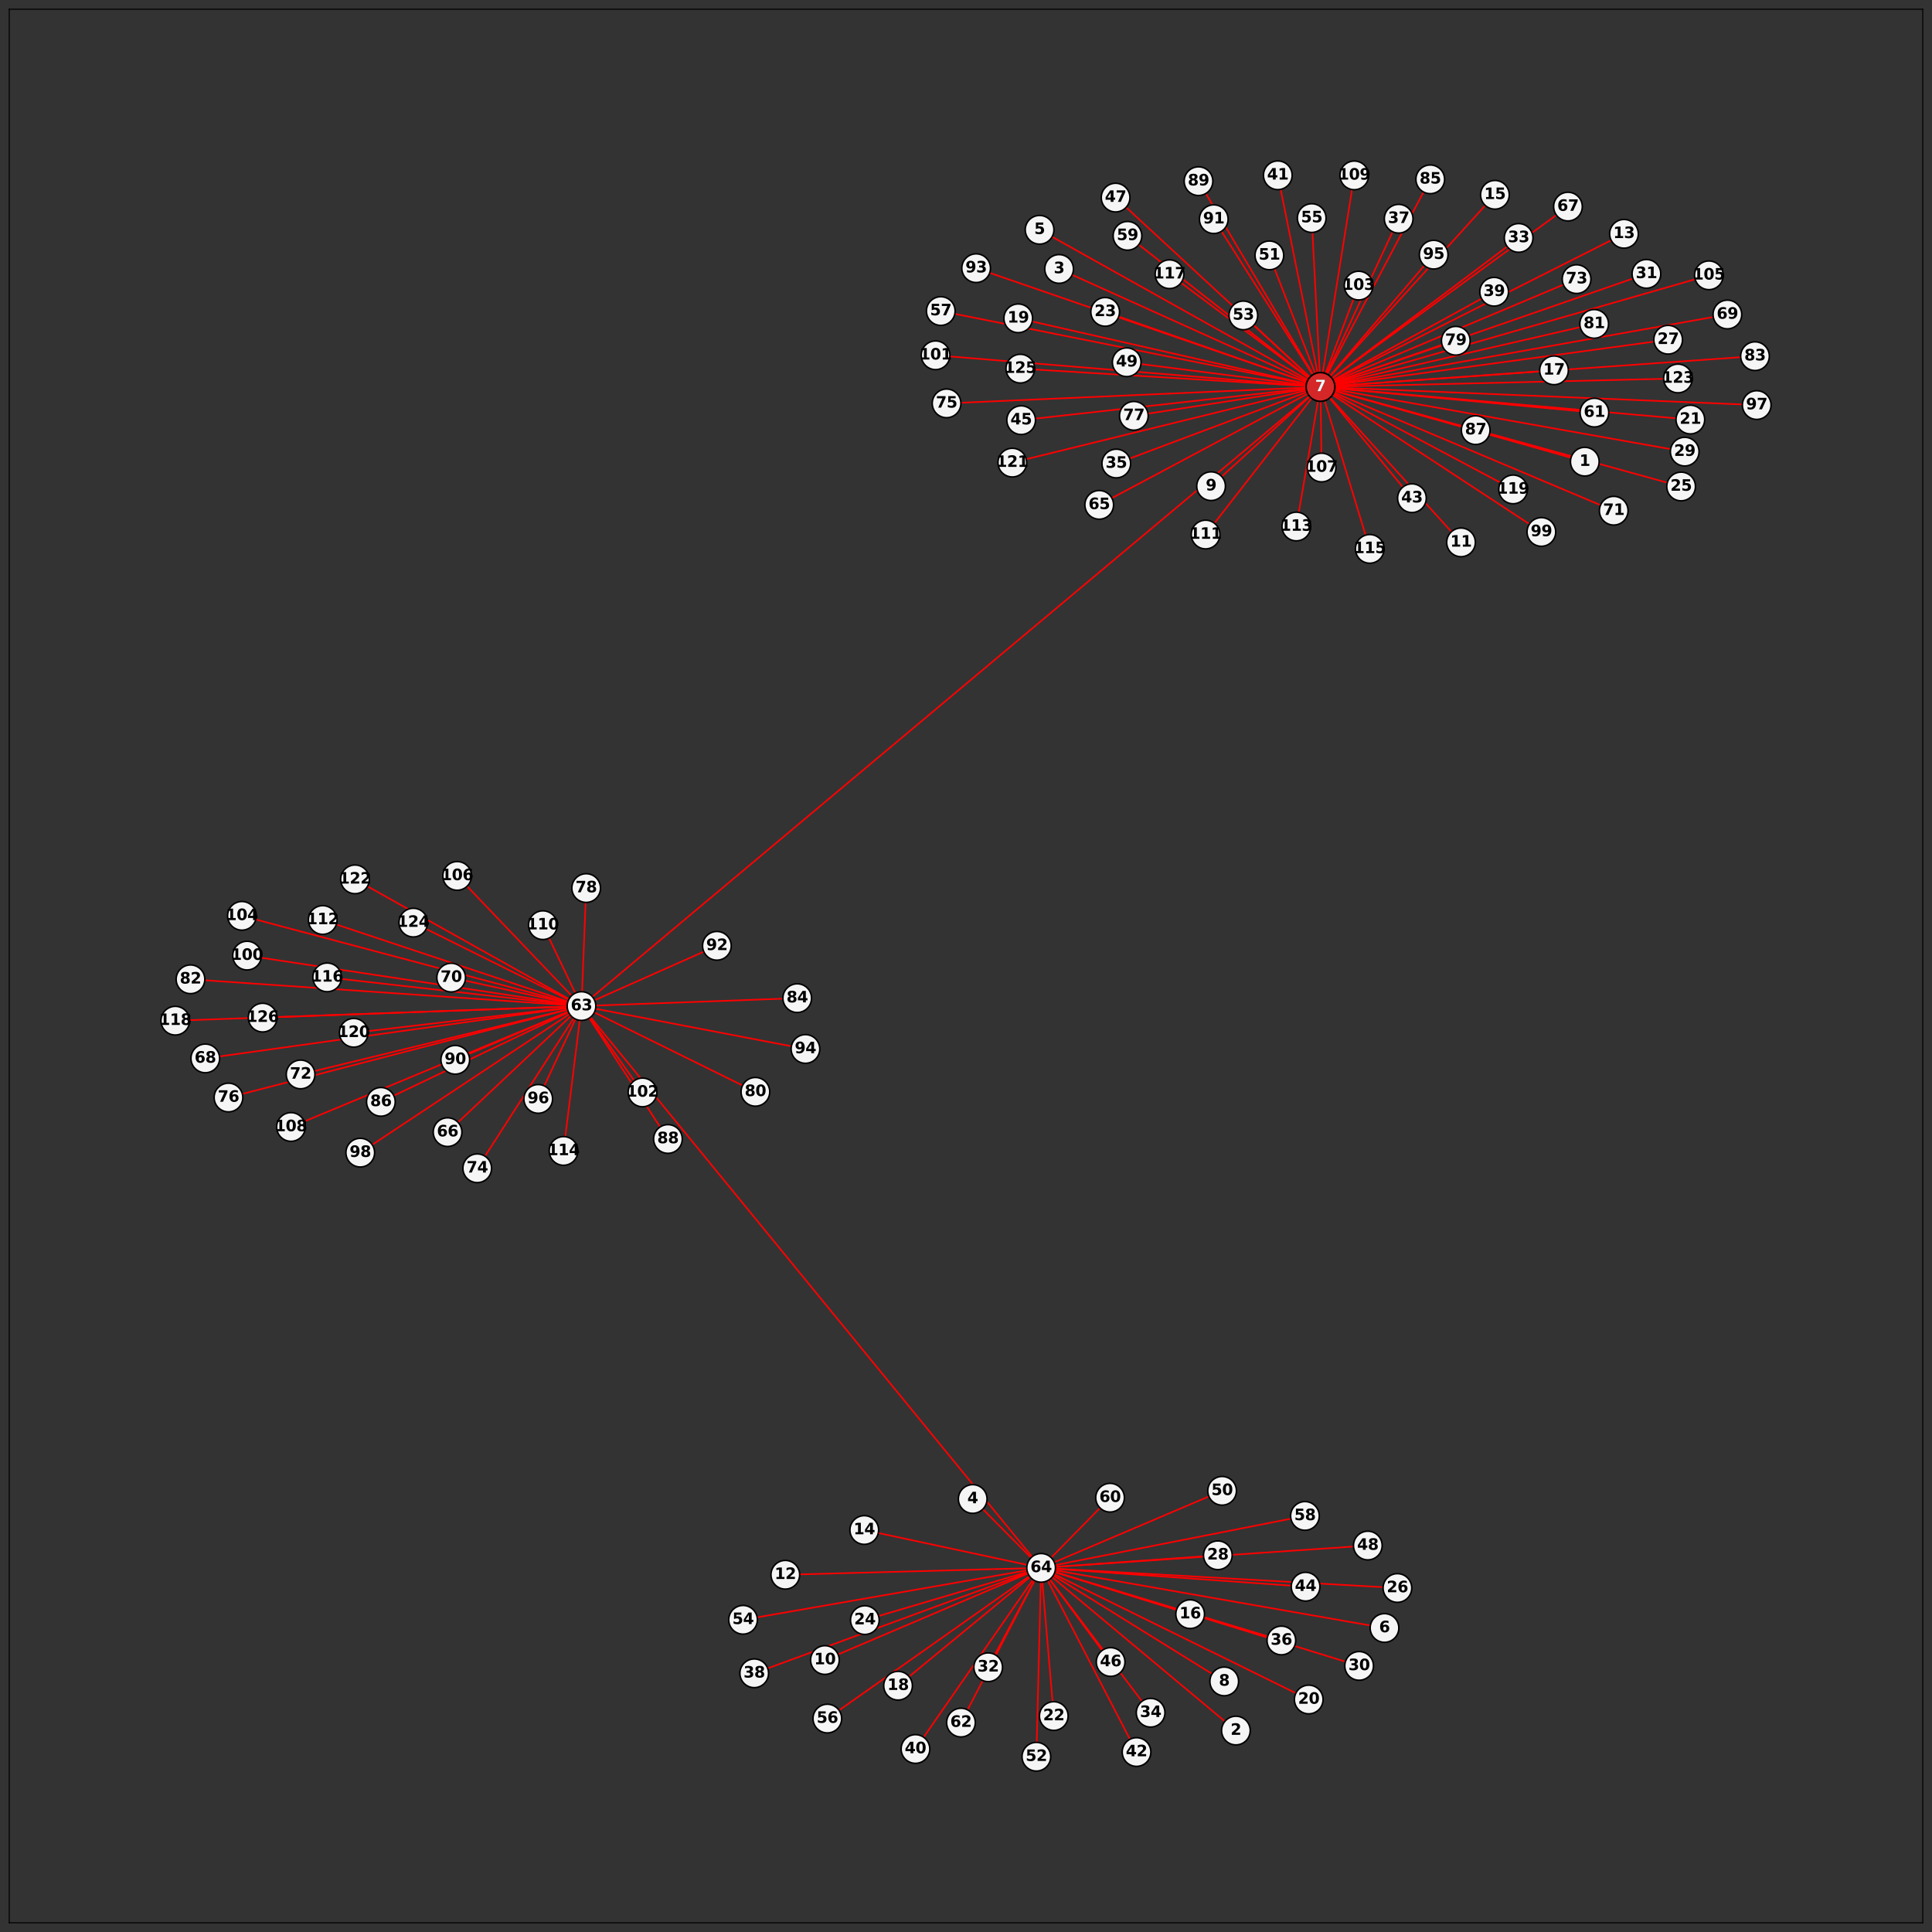 <?xml version="1.0" encoding="utf-8" standalone="no"?>
<!DOCTYPE svg PUBLIC "-//W3C//DTD SVG 1.1//EN"
  "http://www.w3.org/Graphics/SVG/1.1/DTD/svg11.dtd">
<svg xmlns:xlink="http://www.w3.org/1999/xlink" width="1506.4pt" height="1506.4pt" viewBox="0 0 1506.4 1506.4" xmlns="http://www.w3.org/2000/svg" version="1.1">
 <rect x="0" y="0" width="1506.4" height="1506.4" fill="#333333" stroke="none"/>
 <defs>
  <style type="text/css">*{stroke-linejoin: round; stroke-linecap: butt}</style>
 </defs>
 <g id="figure_1">
  <g id="patch_1">
   <path d="M 0 1506.4 
L 1506.4 1506.4 
L 1506.4 0 
L 0 0 
L 0 1506.4 
z
" style="fill: none"/>
  </g>
  <g id="axes_1">
   <g id="patch_2">
    <path d="M 7.2 1499.2 
L 1499.2 1499.2 
L 1499.2 7.2 
L 7.2 7.2 
L 7.2 1499.2 
z
" style="fill: none"/>
   </g>
   <g id="LineCollection_1">
    <path d="M 1029.58 301.707 
L 1235.691 359.964 
" clip-path="url(#p53a03d1f18)" style="fill: none; stroke: #ff0000; stroke-width: 1.25"/>
    <path d="M 1029.58 301.707 
L 825.794 209.699 
" clip-path="url(#p53a03d1f18)" style="fill: none; stroke: #ff0000; stroke-width: 1.25"/>
    <path d="M 1029.58 301.707 
L 810.574 179.164 
" clip-path="url(#p53a03d1f18)" style="fill: none; stroke: #ff0000; stroke-width: 1.25"/>
    <path d="M 1029.58 301.707 
L 944.293 379.081 
" clip-path="url(#p53a03d1f18)" style="fill: none; stroke: #ff0000; stroke-width: 1.25"/>
    <path d="M 1029.58 301.707 
L 1139.176 422.899 
" clip-path="url(#p53a03d1f18)" style="fill: none; stroke: #ff0000; stroke-width: 1.25"/>
    <path d="M 1029.58 301.707 
L 1266.23 182.305 
" clip-path="url(#p53a03d1f18)" style="fill: none; stroke: #ff0000; stroke-width: 1.25"/>
    <path d="M 1029.58 301.707 
L 1165.601 151.886 
" clip-path="url(#p53a03d1f18)" style="fill: none; stroke: #ff0000; stroke-width: 1.25"/>
    <path d="M 1029.58 301.707 
L 1211.683 288.753 
" clip-path="url(#p53a03d1f18)" style="fill: none; stroke: #ff0000; stroke-width: 1.25"/>
    <path d="M 1029.58 301.707 
L 793.935 248.195 
" clip-path="url(#p53a03d1f18)" style="fill: none; stroke: #ff0000; stroke-width: 1.25"/>
    <path d="M 1029.58 301.707 
L 1317.984 327.139 
" clip-path="url(#p53a03d1f18)" style="fill: none; stroke: #ff0000; stroke-width: 1.25"/>
    <path d="M 1029.58 301.707 
L 861.717 243.169 
" clip-path="url(#p53a03d1f18)" style="fill: none; stroke: #ff0000; stroke-width: 1.25"/>
    <path d="M 1029.58 301.707 
L 1310.778 379.32 
" clip-path="url(#p53a03d1f18)" style="fill: none; stroke: #ff0000; stroke-width: 1.25"/>
    <path d="M 1029.58 301.707 
L 1300.678 264.889 
" clip-path="url(#p53a03d1f18)" style="fill: none; stroke: #ff0000; stroke-width: 1.25"/>
    <path d="M 1029.58 301.707 
L 1313.593 352.145 
" clip-path="url(#p53a03d1f18)" style="fill: none; stroke: #ff0000; stroke-width: 1.25"/>
    <path d="M 1029.58 301.707 
L 1283.728 213.528 
" clip-path="url(#p53a03d1f18)" style="fill: none; stroke: #ff0000; stroke-width: 1.25"/>
    <path d="M 1029.58 301.707 
L 1184.1 185.512 
" clip-path="url(#p53a03d1f18)" style="fill: none; stroke: #ff0000; stroke-width: 1.25"/>
    <path d="M 1029.58 301.707 
L 870.38 361.415 
" clip-path="url(#p53a03d1f18)" style="fill: none; stroke: #ff0000; stroke-width: 1.25"/>
    <path d="M 1029.58 301.707 
L 1090.553 170.548 
" clip-path="url(#p53a03d1f18)" style="fill: none; stroke: #ff0000; stroke-width: 1.25"/>
    <path d="M 1029.58 301.707 
L 1165 227.478 
" clip-path="url(#p53a03d1f18)" style="fill: none; stroke: #ff0000; stroke-width: 1.25"/>
    <path d="M 1029.58 301.707 
L 996.324 136.671 
" clip-path="url(#p53a03d1f18)" style="fill: none; stroke: #ff0000; stroke-width: 1.25"/>
    <path d="M 1029.58 301.707 
L 1100.903 388.445 
" clip-path="url(#p53a03d1f18)" style="fill: none; stroke: #ff0000; stroke-width: 1.25"/>
    <path d="M 1029.58 301.707 
L 796.203 327.608 
" clip-path="url(#p53a03d1f18)" style="fill: none; stroke: #ff0000; stroke-width: 1.25"/>
    <path d="M 1029.58 301.707 
L 869.84 154.07 
" clip-path="url(#p53a03d1f18)" style="fill: none; stroke: #ff0000; stroke-width: 1.25"/>
    <path d="M 1029.58 301.707 
L 878.51 282.44 
" clip-path="url(#p53a03d1f18)" style="fill: none; stroke: #ff0000; stroke-width: 1.25"/>
    <path d="M 1029.58 301.707 
L 989.734 199.12 
" clip-path="url(#p53a03d1f18)" style="fill: none; stroke: #ff0000; stroke-width: 1.25"/>
    <path d="M 1029.58 301.707 
L 969.451 245.923 
" clip-path="url(#p53a03d1f18)" style="fill: none; stroke: #ff0000; stroke-width: 1.25"/>
    <path d="M 1029.58 301.707 
L 1022.758 170.044 
" clip-path="url(#p53a03d1f18)" style="fill: none; stroke: #ff0000; stroke-width: 1.25"/>
    <path d="M 1029.58 301.707 
L 733.529 242.531 
" clip-path="url(#p53a03d1f18)" style="fill: none; stroke: #ff0000; stroke-width: 1.25"/>
    <path d="M 1029.58 301.707 
L 879.114 183.876 
" clip-path="url(#p53a03d1f18)" style="fill: none; stroke: #ff0000; stroke-width: 1.25"/>
    <path d="M 1029.58 301.707 
L 1243.185 321.72 
" clip-path="url(#p53a03d1f18)" style="fill: none; stroke: #ff0000; stroke-width: 1.25"/>
    <path d="M 1029.58 301.707 
L 453.398 784.435 
" clip-path="url(#p53a03d1f18)" style="fill: none; stroke: #ff0000; stroke-width: 1.25"/>
    <path d="M 1029.58 301.707 
L 857.072 393.642 
" clip-path="url(#p53a03d1f18)" style="fill: none; stroke: #ff0000; stroke-width: 1.25"/>
    <path d="M 1029.58 301.707 
L 1222.563 161.087 
" clip-path="url(#p53a03d1f18)" style="fill: none; stroke: #ff0000; stroke-width: 1.25"/>
    <path d="M 1029.58 301.707 
L 1346.867 245.214 
" clip-path="url(#p53a03d1f18)" style="fill: none; stroke: #ff0000; stroke-width: 1.25"/>
    <path d="M 1029.58 301.707 
L 1258.239 398.204 
" clip-path="url(#p53a03d1f18)" style="fill: none; stroke: #ff0000; stroke-width: 1.25"/>
    <path d="M 1029.58 301.707 
L 1229.27 217.644 
" clip-path="url(#p53a03d1f18)" style="fill: none; stroke: #ff0000; stroke-width: 1.25"/>
    <path d="M 1029.58 301.707 
L 738.056 314.51 
" clip-path="url(#p53a03d1f18)" style="fill: none; stroke: #ff0000; stroke-width: 1.25"/>
    <path d="M 1029.58 301.707 
L 884.075 324.228 
" clip-path="url(#p53a03d1f18)" style="fill: none; stroke: #ff0000; stroke-width: 1.25"/>
    <path d="M 1029.58 301.707 
L 1135.087 265.682 
" clip-path="url(#p53a03d1f18)" style="fill: none; stroke: #ff0000; stroke-width: 1.25"/>
    <path d="M 1029.58 301.707 
L 1243.005 252.543 
" clip-path="url(#p53a03d1f18)" style="fill: none; stroke: #ff0000; stroke-width: 1.25"/>
    <path d="M 1029.58 301.707 
L 1368.395 277.714 
" clip-path="url(#p53a03d1f18)" style="fill: none; stroke: #ff0000; stroke-width: 1.25"/>
    <path d="M 1029.58 301.707 
L 1115.184 139.823 
" clip-path="url(#p53a03d1f18)" style="fill: none; stroke: #ff0000; stroke-width: 1.25"/>
    <path d="M 1029.58 301.707 
L 1150.61 335.387 
" clip-path="url(#p53a03d1f18)" style="fill: none; stroke: #ff0000; stroke-width: 1.25"/>
    <path d="M 1029.58 301.707 
L 934.489 141.26 
" clip-path="url(#p53a03d1f18)" style="fill: none; stroke: #ff0000; stroke-width: 1.25"/>
    <path d="M 1029.58 301.707 
L 946.384 170.892 
" clip-path="url(#p53a03d1f18)" style="fill: none; stroke: #ff0000; stroke-width: 1.25"/>
    <path d="M 1029.58 301.707 
L 761.112 209.099 
" clip-path="url(#p53a03d1f18)" style="fill: none; stroke: #ff0000; stroke-width: 1.25"/>
    <path d="M 1029.58 301.707 
L 1117.858 198.561 
" clip-path="url(#p53a03d1f18)" style="fill: none; stroke: #ff0000; stroke-width: 1.25"/>
    <path d="M 1029.58 301.707 
L 1369.729 315.834 
" clip-path="url(#p53a03d1f18)" style="fill: none; stroke: #ff0000; stroke-width: 1.25"/>
    <path d="M 1029.58 301.707 
L 1201.829 414.762 
" clip-path="url(#p53a03d1f18)" style="fill: none; stroke: #ff0000; stroke-width: 1.25"/>
    <path d="M 1029.58 301.707 
L 729.476 277.01 
" clip-path="url(#p53a03d1f18)" style="fill: none; stroke: #ff0000; stroke-width: 1.25"/>
    <path d="M 1029.58 301.707 
L 1059.341 222.68 
" clip-path="url(#p53a03d1f18)" style="fill: none; stroke: #ff0000; stroke-width: 1.25"/>
    <path d="M 1029.58 301.707 
L 1332.443 214.663 
" clip-path="url(#p53a03d1f18)" style="fill: none; stroke: #ff0000; stroke-width: 1.25"/>
    <path d="M 1029.58 301.707 
L 1030.457 364.546 
" clip-path="url(#p53a03d1f18)" style="fill: none; stroke: #ff0000; stroke-width: 1.25"/>
    <path d="M 1029.58 301.707 
L 1055.955 136.74 
" clip-path="url(#p53a03d1f18)" style="fill: none; stroke: #ff0000; stroke-width: 1.25"/>
    <path d="M 1029.58 301.707 
L 940.014 416.791 
" clip-path="url(#p53a03d1f18)" style="fill: none; stroke: #ff0000; stroke-width: 1.25"/>
    <path d="M 1029.58 301.707 
L 1010.767 410.528 
" clip-path="url(#p53a03d1f18)" style="fill: none; stroke: #ff0000; stroke-width: 1.25"/>
    <path d="M 1029.58 301.707 
L 1068.019 427.964 
" clip-path="url(#p53a03d1f18)" style="fill: none; stroke: #ff0000; stroke-width: 1.25"/>
    <path d="M 1029.58 301.707 
L 911.876 213.81 
" clip-path="url(#p53a03d1f18)" style="fill: none; stroke: #ff0000; stroke-width: 1.25"/>
    <path d="M 1029.58 301.707 
L 1179.786 381.597 
" clip-path="url(#p53a03d1f18)" style="fill: none; stroke: #ff0000; stroke-width: 1.25"/>
    <path d="M 1029.58 301.707 
L 789.312 360.706 
" clip-path="url(#p53a03d1f18)" style="fill: none; stroke: #ff0000; stroke-width: 1.25"/>
    <path d="M 1029.58 301.707 
L 1308.328 295.099 
" clip-path="url(#p53a03d1f18)" style="fill: none; stroke: #ff0000; stroke-width: 1.25"/>
    <path d="M 1029.58 301.707 
L 795.553 287.444 
" clip-path="url(#p53a03d1f18)" style="fill: none; stroke: #ff0000; stroke-width: 1.25"/>
    <path d="M 453.398 784.435 
L 811.786 1222.48 
" clip-path="url(#p53a03d1f18)" style="fill: none; stroke: #ff0000; stroke-width: 1.25"/>
    <path d="M 453.398 784.435 
L 348.986 882.739 
" clip-path="url(#p53a03d1f18)" style="fill: none; stroke: #ff0000; stroke-width: 1.25"/>
    <path d="M 453.398 784.435 
L 160.072 825.253 
" clip-path="url(#p53a03d1f18)" style="fill: none; stroke: #ff0000; stroke-width: 1.25"/>
    <path d="M 453.398 784.435 
L 351.791 762.243 
" clip-path="url(#p53a03d1f18)" style="fill: none; stroke: #ff0000; stroke-width: 1.25"/>
    <path d="M 453.398 784.435 
L 234.379 837.754 
" clip-path="url(#p53a03d1f18)" style="fill: none; stroke: #ff0000; stroke-width: 1.25"/>
    <path d="M 453.398 784.435 
L 372.116 910.917 
" clip-path="url(#p53a03d1f18)" style="fill: none; stroke: #ff0000; stroke-width: 1.25"/>
    <path d="M 453.398 784.435 
L 178.142 855.751 
" clip-path="url(#p53a03d1f18)" style="fill: none; stroke: #ff0000; stroke-width: 1.25"/>
    <path d="M 453.398 784.435 
L 457.051 692.433 
" clip-path="url(#p53a03d1f18)" style="fill: none; stroke: #ff0000; stroke-width: 1.25"/>
    <path d="M 453.398 784.435 
L 588.994 851.3 
" clip-path="url(#p53a03d1f18)" style="fill: none; stroke: #ff0000; stroke-width: 1.25"/>
    <path d="M 453.398 784.435 
L 148.523 763.566 
" clip-path="url(#p53a03d1f18)" style="fill: none; stroke: #ff0000; stroke-width: 1.25"/>
    <path d="M 453.398 784.435 
L 621.61 778.268 
" clip-path="url(#p53a03d1f18)" style="fill: none; stroke: #ff0000; stroke-width: 1.25"/>
    <path d="M 453.398 784.435 
L 296.985 859.126 
" clip-path="url(#p53a03d1f18)" style="fill: none; stroke: #ff0000; stroke-width: 1.25"/>
    <path d="M 453.398 784.435 
L 520.796 888.077 
" clip-path="url(#p53a03d1f18)" style="fill: none; stroke: #ff0000; stroke-width: 1.25"/>
    <path d="M 453.398 784.435 
L 354.983 826.333 
" clip-path="url(#p53a03d1f18)" style="fill: none; stroke: #ff0000; stroke-width: 1.25"/>
    <path d="M 453.398 784.435 
L 558.968 737.467 
" clip-path="url(#p53a03d1f18)" style="fill: none; stroke: #ff0000; stroke-width: 1.25"/>
    <path d="M 453.398 784.435 
L 628.017 817.88 
" clip-path="url(#p53a03d1f18)" style="fill: none; stroke: #ff0000; stroke-width: 1.25"/>
    <path d="M 453.398 784.435 
L 419.662 856.826 
" clip-path="url(#p53a03d1f18)" style="fill: none; stroke: #ff0000; stroke-width: 1.25"/>
    <path d="M 453.398 784.435 
L 280.909 898.738 
" clip-path="url(#p53a03d1f18)" style="fill: none; stroke: #ff0000; stroke-width: 1.25"/>
    <path d="M 453.398 784.435 
L 192.646 745.096 
" clip-path="url(#p53a03d1f18)" style="fill: none; stroke: #ff0000; stroke-width: 1.25"/>
    <path d="M 453.398 784.435 
L 500.971 851.775 
" clip-path="url(#p53a03d1f18)" style="fill: none; stroke: #ff0000; stroke-width: 1.25"/>
    <path d="M 453.398 784.435 
L 188.628 714.084 
" clip-path="url(#p53a03d1f18)" style="fill: none; stroke: #ff0000; stroke-width: 1.25"/>
    <path d="M 453.398 784.435 
L 356.471 682.947 
" clip-path="url(#p53a03d1f18)" style="fill: none; stroke: #ff0000; stroke-width: 1.25"/>
    <path d="M 453.398 784.435 
L 226.886 878.71 
" clip-path="url(#p53a03d1f18)" style="fill: none; stroke: #ff0000; stroke-width: 1.25"/>
    <path d="M 453.398 784.435 
L 423.283 721.368 
" clip-path="url(#p53a03d1f18)" style="fill: none; stroke: #ff0000; stroke-width: 1.25"/>
    <path d="M 453.398 784.435 
L 251.64 717.32 
" clip-path="url(#p53a03d1f18)" style="fill: none; stroke: #ff0000; stroke-width: 1.25"/>
    <path d="M 453.398 784.435 
L 439.399 897.397 
" clip-path="url(#p53a03d1f18)" style="fill: none; stroke: #ff0000; stroke-width: 1.25"/>
    <path d="M 453.398 784.435 
L 255.104 762.062 
" clip-path="url(#p53a03d1f18)" style="fill: none; stroke: #ff0000; stroke-width: 1.25"/>
    <path d="M 453.398 784.435 
L 136.671 795.834 
" clip-path="url(#p53a03d1f18)" style="fill: none; stroke: #ff0000; stroke-width: 1.25"/>
    <path d="M 453.398 784.435 
L 275.818 805.274 
" clip-path="url(#p53a03d1f18)" style="fill: none; stroke: #ff0000; stroke-width: 1.25"/>
    <path d="M 453.398 784.435 
L 276.793 685.634 
" clip-path="url(#p53a03d1f18)" style="fill: none; stroke: #ff0000; stroke-width: 1.25"/>
    <path d="M 453.398 784.435 
L 322.264 719.373 
" clip-path="url(#p53a03d1f18)" style="fill: none; stroke: #ff0000; stroke-width: 1.25"/>
    <path d="M 453.398 784.435 
L 204.789 793.456 
" clip-path="url(#p53a03d1f18)" style="fill: none; stroke: #ff0000; stroke-width: 1.25"/>
    <path d="M 811.786 1222.48 
L 963.644 1349.338 
" clip-path="url(#p53a03d1f18)" style="fill: none; stroke: #ff0000; stroke-width: 1.25"/>
    <path d="M 811.786 1222.48 
L 758.43 1168.773 
" clip-path="url(#p53a03d1f18)" style="fill: none; stroke: #ff0000; stroke-width: 1.25"/>
    <path d="M 811.786 1222.48 
L 1079.503 1269.352 
" clip-path="url(#p53a03d1f18)" style="fill: none; stroke: #ff0000; stroke-width: 1.25"/>
    <path d="M 811.786 1222.48 
L 954.551 1311.02 
" clip-path="url(#p53a03d1f18)" style="fill: none; stroke: #ff0000; stroke-width: 1.25"/>
    <path d="M 811.786 1222.48 
L 643.206 1294.351 
" clip-path="url(#p53a03d1f18)" style="fill: none; stroke: #ff0000; stroke-width: 1.25"/>
    <path d="M 811.786 1222.48 
L 612.316 1227.851 
" clip-path="url(#p53a03d1f18)" style="fill: none; stroke: #ff0000; stroke-width: 1.25"/>
    <path d="M 811.786 1222.48 
L 673.886 1192.957 
" clip-path="url(#p53a03d1f18)" style="fill: none; stroke: #ff0000; stroke-width: 1.25"/>
    <path d="M 811.786 1222.48 
L 927.984 1258.574 
" clip-path="url(#p53a03d1f18)" style="fill: none; stroke: #ff0000; stroke-width: 1.25"/>
    <path d="M 811.786 1222.48 
L 700.234 1314.364 
" clip-path="url(#p53a03d1f18)" style="fill: none; stroke: #ff0000; stroke-width: 1.25"/>
    <path d="M 811.786 1222.48 
L 1020.43 1325.12 
" clip-path="url(#p53a03d1f18)" style="fill: none; stroke: #ff0000; stroke-width: 1.25"/>
    <path d="M 811.786 1222.48 
L 821.645 1338.017 
" clip-path="url(#p53a03d1f18)" style="fill: none; stroke: #ff0000; stroke-width: 1.25"/>
    <path d="M 811.786 1222.48 
L 674.339 1263.213 
" clip-path="url(#p53a03d1f18)" style="fill: none; stroke: #ff0000; stroke-width: 1.25"/>
    <path d="M 811.786 1222.48 
L 1089.577 1238.173 
" clip-path="url(#p53a03d1f18)" style="fill: none; stroke: #ff0000; stroke-width: 1.25"/>
    <path d="M 811.786 1222.48 
L 949.559 1212.663 
" clip-path="url(#p53a03d1f18)" style="fill: none; stroke: #ff0000; stroke-width: 1.25"/>
    <path d="M 811.786 1222.48 
L 1059.732 1298.921 
" clip-path="url(#p53a03d1f18)" style="fill: none; stroke: #ff0000; stroke-width: 1.25"/>
    <path d="M 811.786 1222.48 
L 770.502 1299.982 
" clip-path="url(#p53a03d1f18)" style="fill: none; stroke: #ff0000; stroke-width: 1.25"/>
    <path d="M 811.786 1222.48 
L 897.148 1335.442 
" clip-path="url(#p53a03d1f18)" style="fill: none; stroke: #ff0000; stroke-width: 1.25"/>
    <path d="M 811.786 1222.48 
L 999.092 1279.097 
" clip-path="url(#p53a03d1f18)" style="fill: none; stroke: #ff0000; stroke-width: 1.25"/>
    <path d="M 811.786 1222.48 
L 588.078 1304.688 
" clip-path="url(#p53a03d1f18)" style="fill: none; stroke: #ff0000; stroke-width: 1.25"/>
    <path d="M 811.786 1222.48 
L 713.793 1363.711 
" clip-path="url(#p53a03d1f18)" style="fill: none; stroke: #ff0000; stroke-width: 1.25"/>
    <path d="M 811.786 1222.48 
L 886.165 1366.079 
" clip-path="url(#p53a03d1f18)" style="fill: none; stroke: #ff0000; stroke-width: 1.25"/>
    <path d="M 811.786 1222.48 
L 1017.968 1237.156 
" clip-path="url(#p53a03d1f18)" style="fill: none; stroke: #ff0000; stroke-width: 1.25"/>
    <path d="M 811.786 1222.48 
L 865.973 1295.882 
" clip-path="url(#p53a03d1f18)" style="fill: none; stroke: #ff0000; stroke-width: 1.25"/>
    <path d="M 811.786 1222.48 
L 1066.5 1205.078 
" clip-path="url(#p53a03d1f18)" style="fill: none; stroke: #ff0000; stroke-width: 1.25"/>
    <path d="M 811.786 1222.48 
L 952.882 1162.398 
" clip-path="url(#p53a03d1f18)" style="fill: none; stroke: #ff0000; stroke-width: 1.25"/>
    <path d="M 811.786 1222.48 
L 808.064 1369.729 
" clip-path="url(#p53a03d1f18)" style="fill: none; stroke: #ff0000; stroke-width: 1.25"/>
    <path d="M 811.786 1222.48 
L 579.374 1262.968 
" clip-path="url(#p53a03d1f18)" style="fill: none; stroke: #ff0000; stroke-width: 1.25"/>
    <path d="M 811.786 1222.48 
L 645.093 1339.993 
" clip-path="url(#p53a03d1f18)" style="fill: none; stroke: #ff0000; stroke-width: 1.25"/>
    <path d="M 811.786 1222.48 
L 1017.486 1181.973 
" clip-path="url(#p53a03d1f18)" style="fill: none; stroke: #ff0000; stroke-width: 1.25"/>
    <path d="M 811.786 1222.48 
L 865.524 1167.772 
" clip-path="url(#p53a03d1f18)" style="fill: none; stroke: #ff0000; stroke-width: 1.25"/>
    <path d="M 811.786 1222.48 
L 749.275 1343.128 
" clip-path="url(#p53a03d1f18)" style="fill: none; stroke: #ff0000; stroke-width: 1.25"/>
   </g>
   <g id="matplotlib.axis_1">
    <g id="xtick_1"/>
    <g id="xtick_2"/>
    <g id="xtick_3"/>
    <g id="xtick_4"/>
    <g id="xtick_5"/>
   </g>
   <g id="matplotlib.axis_2">
    <g id="ytick_1"/>
    <g id="ytick_2"/>
    <g id="ytick_3"/>
    <g id="ytick_4"/>
    <g id="ytick_5"/>
    <g id="ytick_6"/>
    <g id="ytick_7"/>
    <g id="ytick_8"/>
   </g>
   <g id="PathCollection_1">
    <defs>
     <path id="m88679106be" d="M 0 11.18 
C 2.965 11.18 5.809 10.002 7.906 7.906 
C 10.002 5.809 11.18 2.965 11.18 0 
C 11.18 -2.965 10.002 -5.809 7.906 -7.906 
C 5.809 -10.002 2.965 -11.18 0 -11.18 
C -2.965 -11.18 -5.809 -10.002 -7.906 -7.906 
C -10.002 -5.809 -11.18 -2.965 -11.18 0 
C -11.18 2.965 -10.002 5.809 -7.906 7.906 
C -5.809 10.002 -2.965 11.18 0 11.18 
z
" style="stroke: #000000; stroke-width: 1.2"/>
    </defs>
    <g clip-path="url(#p53a03d1f18)">
     <use xlink:href="#m88679106be" x="1029.58" y="301.707" style="fill: #f5f5f5; stroke: #000000; stroke-width: 1.2"/>
     <use xlink:href="#m88679106be" x="1235.691" y="359.964" style="fill: #f5f5f5; stroke: #000000; stroke-width: 1.2"/>
     <use xlink:href="#m88679106be" x="825.794" y="209.699" style="fill: #f5f5f5; stroke: #000000; stroke-width: 1.2"/>
     <use xlink:href="#m88679106be" x="810.574" y="179.164" style="fill: #f5f5f5; stroke: #000000; stroke-width: 1.2"/>
     <use xlink:href="#m88679106be" x="944.293" y="379.081" style="fill: #f5f5f5; stroke: #000000; stroke-width: 1.2"/>
     <use xlink:href="#m88679106be" x="1139.176" y="422.899" style="fill: #f5f5f5; stroke: #000000; stroke-width: 1.2"/>
     <use xlink:href="#m88679106be" x="1266.23" y="182.305" style="fill: #f5f5f5; stroke: #000000; stroke-width: 1.2"/>
     <use xlink:href="#m88679106be" x="1165.601" y="151.886" style="fill: #f5f5f5; stroke: #000000; stroke-width: 1.2"/>
     <use xlink:href="#m88679106be" x="1211.683" y="288.753" style="fill: #f5f5f5; stroke: #000000; stroke-width: 1.2"/>
     <use xlink:href="#m88679106be" x="793.935" y="248.195" style="fill: #f5f5f5; stroke: #000000; stroke-width: 1.2"/>
     <use xlink:href="#m88679106be" x="1317.984" y="327.139" style="fill: #f5f5f5; stroke: #000000; stroke-width: 1.2"/>
     <use xlink:href="#m88679106be" x="861.717" y="243.169" style="fill: #f5f5f5; stroke: #000000; stroke-width: 1.2"/>
     <use xlink:href="#m88679106be" x="1310.778" y="379.32" style="fill: #f5f5f5; stroke: #000000; stroke-width: 1.2"/>
     <use xlink:href="#m88679106be" x="1300.678" y="264.889" style="fill: #f5f5f5; stroke: #000000; stroke-width: 1.2"/>
     <use xlink:href="#m88679106be" x="1313.593" y="352.145" style="fill: #f5f5f5; stroke: #000000; stroke-width: 1.2"/>
     <use xlink:href="#m88679106be" x="1283.728" y="213.528" style="fill: #f5f5f5; stroke: #000000; stroke-width: 1.2"/>
     <use xlink:href="#m88679106be" x="1184.1" y="185.512" style="fill: #f5f5f5; stroke: #000000; stroke-width: 1.2"/>
     <use xlink:href="#m88679106be" x="870.38" y="361.415" style="fill: #f5f5f5; stroke: #000000; stroke-width: 1.2"/>
     <use xlink:href="#m88679106be" x="1090.553" y="170.548" style="fill: #f5f5f5; stroke: #000000; stroke-width: 1.2"/>
     <use xlink:href="#m88679106be" x="1165" y="227.478" style="fill: #f5f5f5; stroke: #000000; stroke-width: 1.2"/>
     <use xlink:href="#m88679106be" x="996.324" y="136.671" style="fill: #f5f5f5; stroke: #000000; stroke-width: 1.2"/>
     <use xlink:href="#m88679106be" x="1100.903" y="388.445" style="fill: #f5f5f5; stroke: #000000; stroke-width: 1.2"/>
     <use xlink:href="#m88679106be" x="796.203" y="327.608" style="fill: #f5f5f5; stroke: #000000; stroke-width: 1.2"/>
     <use xlink:href="#m88679106be" x="869.84" y="154.07" style="fill: #f5f5f5; stroke: #000000; stroke-width: 1.2"/>
     <use xlink:href="#m88679106be" x="878.51" y="282.44" style="fill: #f5f5f5; stroke: #000000; stroke-width: 1.2"/>
     <use xlink:href="#m88679106be" x="989.734" y="199.12" style="fill: #f5f5f5; stroke: #000000; stroke-width: 1.2"/>
     <use xlink:href="#m88679106be" x="969.451" y="245.923" style="fill: #f5f5f5; stroke: #000000; stroke-width: 1.2"/>
     <use xlink:href="#m88679106be" x="1022.758" y="170.044" style="fill: #f5f5f5; stroke: #000000; stroke-width: 1.2"/>
     <use xlink:href="#m88679106be" x="733.529" y="242.531" style="fill: #f5f5f5; stroke: #000000; stroke-width: 1.2"/>
     <use xlink:href="#m88679106be" x="879.114" y="183.876" style="fill: #f5f5f5; stroke: #000000; stroke-width: 1.2"/>
     <use xlink:href="#m88679106be" x="1243.185" y="321.72" style="fill: #f5f5f5; stroke: #000000; stroke-width: 1.2"/>
     <use xlink:href="#m88679106be" x="453.398" y="784.435" style="fill: #f5f5f5; stroke: #000000; stroke-width: 1.2"/>
     <use xlink:href="#m88679106be" x="857.072" y="393.642" style="fill: #f5f5f5; stroke: #000000; stroke-width: 1.2"/>
     <use xlink:href="#m88679106be" x="1222.563" y="161.087" style="fill: #f5f5f5; stroke: #000000; stroke-width: 1.2"/>
     <use xlink:href="#m88679106be" x="1346.867" y="245.214" style="fill: #f5f5f5; stroke: #000000; stroke-width: 1.2"/>
     <use xlink:href="#m88679106be" x="1258.239" y="398.204" style="fill: #f5f5f5; stroke: #000000; stroke-width: 1.2"/>
     <use xlink:href="#m88679106be" x="1229.27" y="217.644" style="fill: #f5f5f5; stroke: #000000; stroke-width: 1.2"/>
     <use xlink:href="#m88679106be" x="738.056" y="314.51" style="fill: #f5f5f5; stroke: #000000; stroke-width: 1.2"/>
     <use xlink:href="#m88679106be" x="884.075" y="324.228" style="fill: #f5f5f5; stroke: #000000; stroke-width: 1.2"/>
     <use xlink:href="#m88679106be" x="1135.087" y="265.682" style="fill: #f5f5f5; stroke: #000000; stroke-width: 1.2"/>
     <use xlink:href="#m88679106be" x="1243.005" y="252.543" style="fill: #f5f5f5; stroke: #000000; stroke-width: 1.2"/>
     <use xlink:href="#m88679106be" x="1368.395" y="277.714" style="fill: #f5f5f5; stroke: #000000; stroke-width: 1.2"/>
     <use xlink:href="#m88679106be" x="1115.184" y="139.823" style="fill: #f5f5f5; stroke: #000000; stroke-width: 1.2"/>
     <use xlink:href="#m88679106be" x="1150.61" y="335.387" style="fill: #f5f5f5; stroke: #000000; stroke-width: 1.2"/>
     <use xlink:href="#m88679106be" x="934.489" y="141.26" style="fill: #f5f5f5; stroke: #000000; stroke-width: 1.2"/>
     <use xlink:href="#m88679106be" x="946.384" y="170.892" style="fill: #f5f5f5; stroke: #000000; stroke-width: 1.2"/>
     <use xlink:href="#m88679106be" x="761.112" y="209.099" style="fill: #f5f5f5; stroke: #000000; stroke-width: 1.2"/>
     <use xlink:href="#m88679106be" x="1117.858" y="198.561" style="fill: #f5f5f5; stroke: #000000; stroke-width: 1.2"/>
     <use xlink:href="#m88679106be" x="1369.729" y="315.834" style="fill: #f5f5f5; stroke: #000000; stroke-width: 1.2"/>
     <use xlink:href="#m88679106be" x="1201.829" y="414.762" style="fill: #f5f5f5; stroke: #000000; stroke-width: 1.2"/>
     <use xlink:href="#m88679106be" x="729.476" y="277.01" style="fill: #f5f5f5; stroke: #000000; stroke-width: 1.2"/>
     <use xlink:href="#m88679106be" x="1059.341" y="222.68" style="fill: #f5f5f5; stroke: #000000; stroke-width: 1.2"/>
     <use xlink:href="#m88679106be" x="1332.443" y="214.663" style="fill: #f5f5f5; stroke: #000000; stroke-width: 1.2"/>
     <use xlink:href="#m88679106be" x="1030.457" y="364.546" style="fill: #f5f5f5; stroke: #000000; stroke-width: 1.2"/>
     <use xlink:href="#m88679106be" x="1055.955" y="136.74" style="fill: #f5f5f5; stroke: #000000; stroke-width: 1.2"/>
     <use xlink:href="#m88679106be" x="940.014" y="416.791" style="fill: #f5f5f5; stroke: #000000; stroke-width: 1.2"/>
     <use xlink:href="#m88679106be" x="1010.767" y="410.528" style="fill: #f5f5f5; stroke: #000000; stroke-width: 1.2"/>
     <use xlink:href="#m88679106be" x="1068.019" y="427.964" style="fill: #f5f5f5; stroke: #000000; stroke-width: 1.2"/>
     <use xlink:href="#m88679106be" x="911.876" y="213.81" style="fill: #f5f5f5; stroke: #000000; stroke-width: 1.2"/>
     <use xlink:href="#m88679106be" x="1179.786" y="381.597" style="fill: #f5f5f5; stroke: #000000; stroke-width: 1.2"/>
     <use xlink:href="#m88679106be" x="789.312" y="360.706" style="fill: #f5f5f5; stroke: #000000; stroke-width: 1.2"/>
     <use xlink:href="#m88679106be" x="1308.328" y="295.099" style="fill: #f5f5f5; stroke: #000000; stroke-width: 1.2"/>
     <use xlink:href="#m88679106be" x="795.553" y="287.444" style="fill: #f5f5f5; stroke: #000000; stroke-width: 1.2"/>
     <use xlink:href="#m88679106be" x="811.786" y="1222.48" style="fill: #f5f5f5; stroke: #000000; stroke-width: 1.2"/>
     <use xlink:href="#m88679106be" x="348.986" y="882.739" style="fill: #f5f5f5; stroke: #000000; stroke-width: 1.2"/>
     <use xlink:href="#m88679106be" x="160.072" y="825.253" style="fill: #f5f5f5; stroke: #000000; stroke-width: 1.2"/>
     <use xlink:href="#m88679106be" x="351.791" y="762.243" style="fill: #f5f5f5; stroke: #000000; stroke-width: 1.2"/>
     <use xlink:href="#m88679106be" x="234.379" y="837.754" style="fill: #f5f5f5; stroke: #000000; stroke-width: 1.2"/>
     <use xlink:href="#m88679106be" x="372.116" y="910.917" style="fill: #f5f5f5; stroke: #000000; stroke-width: 1.2"/>
     <use xlink:href="#m88679106be" x="178.142" y="855.751" style="fill: #f5f5f5; stroke: #000000; stroke-width: 1.2"/>
     <use xlink:href="#m88679106be" x="457.051" y="692.433" style="fill: #f5f5f5; stroke: #000000; stroke-width: 1.2"/>
     <use xlink:href="#m88679106be" x="588.994" y="851.3" style="fill: #f5f5f5; stroke: #000000; stroke-width: 1.2"/>
     <use xlink:href="#m88679106be" x="148.523" y="763.566" style="fill: #f5f5f5; stroke: #000000; stroke-width: 1.2"/>
     <use xlink:href="#m88679106be" x="621.61" y="778.268" style="fill: #f5f5f5; stroke: #000000; stroke-width: 1.2"/>
     <use xlink:href="#m88679106be" x="296.985" y="859.126" style="fill: #f5f5f5; stroke: #000000; stroke-width: 1.2"/>
     <use xlink:href="#m88679106be" x="520.796" y="888.077" style="fill: #f5f5f5; stroke: #000000; stroke-width: 1.2"/>
     <use xlink:href="#m88679106be" x="354.983" y="826.333" style="fill: #f5f5f5; stroke: #000000; stroke-width: 1.2"/>
     <use xlink:href="#m88679106be" x="558.968" y="737.467" style="fill: #f5f5f5; stroke: #000000; stroke-width: 1.2"/>
     <use xlink:href="#m88679106be" x="628.017" y="817.88" style="fill: #f5f5f5; stroke: #000000; stroke-width: 1.2"/>
     <use xlink:href="#m88679106be" x="419.662" y="856.826" style="fill: #f5f5f5; stroke: #000000; stroke-width: 1.2"/>
     <use xlink:href="#m88679106be" x="280.909" y="898.738" style="fill: #f5f5f5; stroke: #000000; stroke-width: 1.2"/>
     <use xlink:href="#m88679106be" x="192.646" y="745.096" style="fill: #f5f5f5; stroke: #000000; stroke-width: 1.2"/>
     <use xlink:href="#m88679106be" x="500.971" y="851.775" style="fill: #f5f5f5; stroke: #000000; stroke-width: 1.2"/>
     <use xlink:href="#m88679106be" x="188.628" y="714.084" style="fill: #f5f5f5; stroke: #000000; stroke-width: 1.2"/>
     <use xlink:href="#m88679106be" x="356.471" y="682.947" style="fill: #f5f5f5; stroke: #000000; stroke-width: 1.2"/>
     <use xlink:href="#m88679106be" x="226.886" y="878.71" style="fill: #f5f5f5; stroke: #000000; stroke-width: 1.2"/>
     <use xlink:href="#m88679106be" x="423.283" y="721.368" style="fill: #f5f5f5; stroke: #000000; stroke-width: 1.2"/>
     <use xlink:href="#m88679106be" x="251.64" y="717.32" style="fill: #f5f5f5; stroke: #000000; stroke-width: 1.2"/>
     <use xlink:href="#m88679106be" x="439.399" y="897.397" style="fill: #f5f5f5; stroke: #000000; stroke-width: 1.2"/>
     <use xlink:href="#m88679106be" x="255.104" y="762.062" style="fill: #f5f5f5; stroke: #000000; stroke-width: 1.2"/>
     <use xlink:href="#m88679106be" x="136.671" y="795.834" style="fill: #f5f5f5; stroke: #000000; stroke-width: 1.2"/>
     <use xlink:href="#m88679106be" x="275.818" y="805.274" style="fill: #f5f5f5; stroke: #000000; stroke-width: 1.2"/>
     <use xlink:href="#m88679106be" x="276.793" y="685.634" style="fill: #f5f5f5; stroke: #000000; stroke-width: 1.2"/>
     <use xlink:href="#m88679106be" x="322.264" y="719.373" style="fill: #f5f5f5; stroke: #000000; stroke-width: 1.2"/>
     <use xlink:href="#m88679106be" x="204.789" y="793.456" style="fill: #f5f5f5; stroke: #000000; stroke-width: 1.2"/>
     <use xlink:href="#m88679106be" x="963.644" y="1349.338" style="fill: #f5f5f5; stroke: #000000; stroke-width: 1.2"/>
     <use xlink:href="#m88679106be" x="758.43" y="1168.773" style="fill: #f5f5f5; stroke: #000000; stroke-width: 1.2"/>
     <use xlink:href="#m88679106be" x="1079.503" y="1269.352" style="fill: #f5f5f5; stroke: #000000; stroke-width: 1.2"/>
     <use xlink:href="#m88679106be" x="954.551" y="1311.02" style="fill: #f5f5f5; stroke: #000000; stroke-width: 1.2"/>
     <use xlink:href="#m88679106be" x="643.206" y="1294.351" style="fill: #f5f5f5; stroke: #000000; stroke-width: 1.2"/>
     <use xlink:href="#m88679106be" x="612.316" y="1227.851" style="fill: #f5f5f5; stroke: #000000; stroke-width: 1.2"/>
     <use xlink:href="#m88679106be" x="673.886" y="1192.957" style="fill: #f5f5f5; stroke: #000000; stroke-width: 1.2"/>
     <use xlink:href="#m88679106be" x="927.984" y="1258.574" style="fill: #f5f5f5; stroke: #000000; stroke-width: 1.2"/>
     <use xlink:href="#m88679106be" x="700.234" y="1314.364" style="fill: #f5f5f5; stroke: #000000; stroke-width: 1.2"/>
     <use xlink:href="#m88679106be" x="1020.43" y="1325.12" style="fill: #f5f5f5; stroke: #000000; stroke-width: 1.2"/>
     <use xlink:href="#m88679106be" x="821.645" y="1338.017" style="fill: #f5f5f5; stroke: #000000; stroke-width: 1.2"/>
     <use xlink:href="#m88679106be" x="674.339" y="1263.213" style="fill: #f5f5f5; stroke: #000000; stroke-width: 1.2"/>
     <use xlink:href="#m88679106be" x="1089.577" y="1238.173" style="fill: #f5f5f5; stroke: #000000; stroke-width: 1.2"/>
     <use xlink:href="#m88679106be" x="949.559" y="1212.663" style="fill: #f5f5f5; stroke: #000000; stroke-width: 1.2"/>
     <use xlink:href="#m88679106be" x="1059.732" y="1298.921" style="fill: #f5f5f5; stroke: #000000; stroke-width: 1.2"/>
     <use xlink:href="#m88679106be" x="770.502" y="1299.982" style="fill: #f5f5f5; stroke: #000000; stroke-width: 1.2"/>
     <use xlink:href="#m88679106be" x="897.148" y="1335.442" style="fill: #f5f5f5; stroke: #000000; stroke-width: 1.2"/>
     <use xlink:href="#m88679106be" x="999.092" y="1279.097" style="fill: #f5f5f5; stroke: #000000; stroke-width: 1.2"/>
     <use xlink:href="#m88679106be" x="588.078" y="1304.688" style="fill: #f5f5f5; stroke: #000000; stroke-width: 1.2"/>
     <use xlink:href="#m88679106be" x="713.793" y="1363.711" style="fill: #f5f5f5; stroke: #000000; stroke-width: 1.2"/>
     <use xlink:href="#m88679106be" x="886.165" y="1366.079" style="fill: #f5f5f5; stroke: #000000; stroke-width: 1.2"/>
     <use xlink:href="#m88679106be" x="1017.968" y="1237.156" style="fill: #f5f5f5; stroke: #000000; stroke-width: 1.2"/>
     <use xlink:href="#m88679106be" x="865.973" y="1295.882" style="fill: #f5f5f5; stroke: #000000; stroke-width: 1.2"/>
     <use xlink:href="#m88679106be" x="1066.5" y="1205.078" style="fill: #f5f5f5; stroke: #000000; stroke-width: 1.2"/>
     <use xlink:href="#m88679106be" x="952.882" y="1162.398" style="fill: #f5f5f5; stroke: #000000; stroke-width: 1.2"/>
     <use xlink:href="#m88679106be" x="808.064" y="1369.729" style="fill: #f5f5f5; stroke: #000000; stroke-width: 1.2"/>
     <use xlink:href="#m88679106be" x="579.374" y="1262.968" style="fill: #f5f5f5; stroke: #000000; stroke-width: 1.2"/>
     <use xlink:href="#m88679106be" x="645.093" y="1339.993" style="fill: #f5f5f5; stroke: #000000; stroke-width: 1.2"/>
     <use xlink:href="#m88679106be" x="1017.486" y="1181.973" style="fill: #f5f5f5; stroke: #000000; stroke-width: 1.2"/>
     <use xlink:href="#m88679106be" x="865.524" y="1167.772" style="fill: #f5f5f5; stroke: #000000; stroke-width: 1.2"/>
     <use xlink:href="#m88679106be" x="749.275" y="1343.128" style="fill: #f5f5f5; stroke: #000000; stroke-width: 1.2"/>
    </g>
   </g>
   <g id="PathCollection_2">
    <defs>
     <path id="mcf035e4534" d="M 0 11.18 
C 2.965 11.18 5.809 10.002 7.906 7.906 
C 10.002 5.809 11.18 2.965 11.18 0 
C 11.18 -2.965 10.002 -5.809 7.906 -7.906 
C 5.809 -10.002 2.965 -11.18 0 -11.18 
C -2.965 -11.18 -5.809 -10.002 -7.906 -7.906 
C -10.002 -5.809 -11.18 -2.965 -11.18 0 
C -11.18 2.965 -10.002 5.809 -7.906 7.906 
C -5.809 10.002 -2.965 11.18 0 11.18 
z
" style="stroke: #000000; stroke-width: 1.2"/>
    </defs>
    <g clip-path="url(#p53a03d1f18)">
     <use xlink:href="#mcf035e4534" x="1029.58" y="301.707" style="fill: #d62728; stroke: #000000; stroke-width: 1.2"/>
    </g>
   </g>
   <g id="patch_3">
    <path d="M 7.2 1499.2 
L 7.2 7.2 
" style="fill: none; stroke: #000000; stroke-width: 0.8; stroke-linejoin: miter; stroke-linecap: square"/>
   </g>
   <g id="patch_4">
    <path d="M 1499.2 1499.2 
L 1499.2 7.2 
" style="fill: none; stroke: #000000; stroke-width: 0.8; stroke-linejoin: miter; stroke-linecap: square"/>
   </g>
   <g id="patch_5">
    <path d="M 7.2 1499.2 
L 1499.2 1499.2 
" style="fill: none; stroke: #000000; stroke-width: 0.8; stroke-linejoin: miter; stroke-linecap: square"/>
   </g>
   <g id="patch_6">
    <path d="M 7.2 7.2 
L 1499.2 7.2 
" style="fill: none; stroke: #000000; stroke-width: 0.8; stroke-linejoin: miter; stroke-linecap: square"/>
   </g>
   <g id="text_1">
    <g clip-path="url(#p53a03d1f18)">
     <!-- 7 -->
     <g transform="translate(1025.405 305.018)scale(0.12 -0.12)">
      <defs>
       <path id="DejaVuSans-Bold-37" d="M 428 4666 
L 3944 4666 
L 3944 3988 
L 2125 0 
L 953 0 
L 2675 3781 
L 428 3781 
L 428 4666 
z
" transform="scale(0.016)"/>
      </defs>
      <use xlink:href="#DejaVuSans-Bold-37"/>
     </g>
    </g>
   </g>
   <g id="text_2">
    <g clip-path="url(#p53a03d1f18)">
     <!-- 1 -->
     <g transform="translate(1231.516 363.275)scale(0.12 -0.12)">
      <defs>
       <path id="DejaVuSans-Bold-31" d="M 750 831 
L 1813 831 
L 1813 3847 
L 722 3622 
L 722 4441 
L 1806 4666 
L 2950 4666 
L 2950 831 
L 4013 831 
L 4013 0 
L 750 0 
L 750 831 
z
" transform="scale(0.016)"/>
      </defs>
      <use xlink:href="#DejaVuSans-Bold-31"/>
     </g>
    </g>
   </g>
   <g id="text_3">
    <g clip-path="url(#p53a03d1f18)">
     <!-- 3 -->
     <g transform="translate(821.62 213.01)scale(0.12 -0.12)">
      <defs>
       <path id="DejaVuSans-Bold-33" d="M 2981 2516 
Q 3453 2394 3698 2092 
Q 3944 1791 3944 1325 
Q 3944 631 3412 270 
Q 2881 -91 1863 -91 
Q 1503 -91 1142 -33 
Q 781 25 428 141 
L 428 1069 
Q 766 900 1098 814 
Q 1431 728 1753 728 
Q 2231 728 2486 893 
Q 2741 1059 2741 1369 
Q 2741 1688 2480 1852 
Q 2219 2016 1709 2016 
L 1228 2016 
L 1228 2791 
L 1734 2791 
Q 2188 2791 2409 2933 
Q 2631 3075 2631 3366 
Q 2631 3634 2415 3781 
Q 2200 3928 1806 3928 
Q 1516 3928 1219 3862 
Q 922 3797 628 3669 
L 628 4550 
Q 984 4650 1334 4700 
Q 1684 4750 2022 4750 
Q 2931 4750 3382 4451 
Q 3834 4153 3834 3553 
Q 3834 3144 3618 2883 
Q 3403 2622 2981 2516 
z
" transform="scale(0.016)"/>
      </defs>
      <use xlink:href="#DejaVuSans-Bold-33"/>
     </g>
    </g>
   </g>
   <g id="text_4">
    <g clip-path="url(#p53a03d1f18)">
     <!-- 5 -->
     <g transform="translate(806.399 182.475)scale(0.12 -0.12)">
      <defs>
       <path id="DejaVuSans-Bold-35" d="M 678 4666 
L 3669 4666 
L 3669 3781 
L 1638 3781 
L 1638 3059 
Q 1775 3097 1914 3117 
Q 2053 3138 2203 3138 
Q 3056 3138 3531 2711 
Q 4006 2284 4006 1522 
Q 4006 766 3489 337 
Q 2972 -91 2053 -91 
Q 1656 -91 1267 -14 
Q 878 63 494 219 
L 494 1166 
Q 875 947 1217 837 
Q 1559 728 1863 728 
Q 2300 728 2551 942 
Q 2803 1156 2803 1522 
Q 2803 1891 2551 2103 
Q 2300 2316 1863 2316 
Q 1603 2316 1309 2248 
Q 1016 2181 678 2041 
L 678 4666 
z
" transform="scale(0.016)"/>
      </defs>
      <use xlink:href="#DejaVuSans-Bold-35"/>
     </g>
    </g>
   </g>
   <g id="text_5">
    <g clip-path="url(#p53a03d1f18)">
     <!-- 9 -->
     <g transform="translate(940.118 382.392)scale(0.12 -0.12)">
      <defs>
       <path id="DejaVuSans-Bold-39" d="M 641 103 
L 641 966 
Q 928 831 1190 764 
Q 1453 697 1709 697 
Q 2247 697 2547 995 
Q 2847 1294 2900 1881 
Q 2688 1725 2447 1647 
Q 2206 1569 1925 1569 
Q 1209 1569 770 1986 
Q 331 2403 331 3084 
Q 331 3838 820 4291 
Q 1309 4744 2131 4744 
Q 3044 4744 3544 4128 
Q 4044 3513 4044 2388 
Q 4044 1231 3459 570 
Q 2875 -91 1856 -91 
Q 1528 -91 1228 -42 
Q 928 6 641 103 
z
M 2125 2350 
Q 2441 2350 2600 2554 
Q 2759 2759 2759 3169 
Q 2759 3575 2600 3781 
Q 2441 3988 2125 3988 
Q 1809 3988 1650 3781 
Q 1491 3575 1491 3169 
Q 1491 2759 1650 2554 
Q 1809 2350 2125 2350 
z
" transform="scale(0.016)"/>
      </defs>
      <use xlink:href="#DejaVuSans-Bold-39"/>
     </g>
    </g>
   </g>
   <g id="text_6">
    <g clip-path="url(#p53a03d1f18)">
     <!-- 11 -->
     <g transform="translate(1130.827 426.21)scale(0.12 -0.12)">
      <use xlink:href="#DejaVuSans-Bold-31"/>
      <use xlink:href="#DejaVuSans-Bold-31" x="69.58"/>
     </g>
    </g>
   </g>
   <g id="text_7">
    <g clip-path="url(#p53a03d1f18)">
     <!-- 13 -->
     <g transform="translate(1257.881 185.616)scale(0.12 -0.12)">
      <use xlink:href="#DejaVuSans-Bold-31"/>
      <use xlink:href="#DejaVuSans-Bold-33" x="69.58"/>
     </g>
    </g>
   </g>
   <g id="text_8">
    <g clip-path="url(#p53a03d1f18)">
     <!-- 15 -->
     <g transform="translate(1157.252 155.198)scale(0.12 -0.12)">
      <use xlink:href="#DejaVuSans-Bold-31"/>
      <use xlink:href="#DejaVuSans-Bold-35" x="69.58"/>
     </g>
    </g>
   </g>
   <g id="text_9">
    <g clip-path="url(#p53a03d1f18)">
     <!-- 17 -->
     <g transform="translate(1203.334 292.065)scale(0.12 -0.12)">
      <use xlink:href="#DejaVuSans-Bold-31"/>
      <use xlink:href="#DejaVuSans-Bold-37" x="69.58"/>
     </g>
    </g>
   </g>
   <g id="text_10">
    <g clip-path="url(#p53a03d1f18)">
     <!-- 19 -->
     <g transform="translate(785.585 251.507)scale(0.12 -0.12)">
      <use xlink:href="#DejaVuSans-Bold-31"/>
      <use xlink:href="#DejaVuSans-Bold-39" x="69.58"/>
     </g>
    </g>
   </g>
   <g id="text_11">
    <g clip-path="url(#p53a03d1f18)">
     <!-- 21 -->
     <g transform="translate(1309.634 330.45)scale(0.12 -0.12)">
      <defs>
       <path id="DejaVuSans-Bold-32" d="M 1844 884 
L 3897 884 
L 3897 0 
L 506 0 
L 506 884 
L 2209 2388 
Q 2438 2594 2547 2791 
Q 2656 2988 2656 3200 
Q 2656 3528 2436 3728 
Q 2216 3928 1850 3928 
Q 1569 3928 1234 3808 
Q 900 3688 519 3450 
L 519 4475 
Q 925 4609 1322 4679 
Q 1719 4750 2100 4750 
Q 2938 4750 3402 4381 
Q 3866 4013 3866 3353 
Q 3866 2972 3669 2642 
Q 3472 2313 2841 1759 
L 1844 884 
z
" transform="scale(0.016)"/>
      </defs>
      <use xlink:href="#DejaVuSans-Bold-32"/>
      <use xlink:href="#DejaVuSans-Bold-31" x="69.58"/>
     </g>
    </g>
   </g>
   <g id="text_12">
    <g clip-path="url(#p53a03d1f18)">
     <!-- 23 -->
     <g transform="translate(853.368 246.48)scale(0.12 -0.12)">
      <use xlink:href="#DejaVuSans-Bold-32"/>
      <use xlink:href="#DejaVuSans-Bold-33" x="69.58"/>
     </g>
    </g>
   </g>
   <g id="text_13">
    <g clip-path="url(#p53a03d1f18)">
     <!-- 25 -->
     <g transform="translate(1302.429 382.631)scale(0.12 -0.12)">
      <use xlink:href="#DejaVuSans-Bold-32"/>
      <use xlink:href="#DejaVuSans-Bold-35" x="69.58"/>
     </g>
    </g>
   </g>
   <g id="text_14">
    <g clip-path="url(#p53a03d1f18)">
     <!-- 27 -->
     <g transform="translate(1292.328 268.201)scale(0.12 -0.12)">
      <use xlink:href="#DejaVuSans-Bold-32"/>
      <use xlink:href="#DejaVuSans-Bold-37" x="69.58"/>
     </g>
    </g>
   </g>
   <g id="text_15">
    <g clip-path="url(#p53a03d1f18)">
     <!-- 29 -->
     <g transform="translate(1305.243 355.456)scale(0.12 -0.12)">
      <use xlink:href="#DejaVuSans-Bold-32"/>
      <use xlink:href="#DejaVuSans-Bold-39" x="69.58"/>
     </g>
    </g>
   </g>
   <g id="text_16">
    <g clip-path="url(#p53a03d1f18)">
     <!-- 31 -->
     <g transform="translate(1275.379 216.84)scale(0.12 -0.12)">
      <use xlink:href="#DejaVuSans-Bold-33"/>
      <use xlink:href="#DejaVuSans-Bold-31" x="69.58"/>
     </g>
    </g>
   </g>
   <g id="text_17">
    <g clip-path="url(#p53a03d1f18)">
     <!-- 33 -->
     <g transform="translate(1175.751 188.824)scale(0.12 -0.12)">
      <use xlink:href="#DejaVuSans-Bold-33"/>
      <use xlink:href="#DejaVuSans-Bold-33" x="69.58"/>
     </g>
    </g>
   </g>
   <g id="text_18">
    <g clip-path="url(#p53a03d1f18)">
     <!-- 35 -->
     <g transform="translate(862.031 364.726)scale(0.12 -0.12)">
      <use xlink:href="#DejaVuSans-Bold-33"/>
      <use xlink:href="#DejaVuSans-Bold-35" x="69.58"/>
     </g>
    </g>
   </g>
   <g id="text_19">
    <g clip-path="url(#p53a03d1f18)">
     <!-- 37 -->
     <g transform="translate(1082.203 173.859)scale(0.12 -0.12)">
      <use xlink:href="#DejaVuSans-Bold-33"/>
      <use xlink:href="#DejaVuSans-Bold-37" x="69.58"/>
     </g>
    </g>
   </g>
   <g id="text_20">
    <g clip-path="url(#p53a03d1f18)">
     <!-- 39 -->
     <g transform="translate(1156.651 230.789)scale(0.12 -0.12)">
      <use xlink:href="#DejaVuSans-Bold-33"/>
      <use xlink:href="#DejaVuSans-Bold-39" x="69.58"/>
     </g>
    </g>
   </g>
   <g id="text_21">
    <g clip-path="url(#p53a03d1f18)">
     <!-- 41 -->
     <g transform="translate(987.974 139.982)scale(0.12 -0.12)">
      <defs>
       <path id="DejaVuSans-Bold-34" d="M 2356 3675 
L 1038 1722 
L 2356 1722 
L 2356 3675 
z
M 2156 4666 
L 3494 4666 
L 3494 1722 
L 4159 1722 
L 4159 850 
L 3494 850 
L 3494 0 
L 2356 0 
L 2356 850 
L 288 850 
L 288 1881 
L 2156 4666 
z
" transform="scale(0.016)"/>
      </defs>
      <use xlink:href="#DejaVuSans-Bold-34"/>
      <use xlink:href="#DejaVuSans-Bold-31" x="69.58"/>
     </g>
    </g>
   </g>
   <g id="text_22">
    <g clip-path="url(#p53a03d1f18)">
     <!-- 43 -->
     <g transform="translate(1092.553 391.757)scale(0.12 -0.12)">
      <use xlink:href="#DejaVuSans-Bold-34"/>
      <use xlink:href="#DejaVuSans-Bold-33" x="69.58"/>
     </g>
    </g>
   </g>
   <g id="text_23">
    <g clip-path="url(#p53a03d1f18)">
     <!-- 45 -->
     <g transform="translate(787.854 330.919)scale(0.12 -0.12)">
      <use xlink:href="#DejaVuSans-Bold-34"/>
      <use xlink:href="#DejaVuSans-Bold-35" x="69.58"/>
     </g>
    </g>
   </g>
   <g id="text_24">
    <g clip-path="url(#p53a03d1f18)">
     <!-- 47 -->
     <g transform="translate(861.491 157.381)scale(0.12 -0.12)">
      <use xlink:href="#DejaVuSans-Bold-34"/>
      <use xlink:href="#DejaVuSans-Bold-37" x="69.58"/>
     </g>
    </g>
   </g>
   <g id="text_25">
    <g clip-path="url(#p53a03d1f18)">
     <!-- 49 -->
     <g transform="translate(870.16 285.751)scale(0.12 -0.12)">
      <use xlink:href="#DejaVuSans-Bold-34"/>
      <use xlink:href="#DejaVuSans-Bold-39" x="69.58"/>
     </g>
    </g>
   </g>
   <g id="text_26">
    <g clip-path="url(#p53a03d1f18)">
     <!-- 51 -->
     <g transform="translate(981.384 202.431)scale(0.12 -0.12)">
      <use xlink:href="#DejaVuSans-Bold-35"/>
      <use xlink:href="#DejaVuSans-Bold-31" x="69.58"/>
     </g>
    </g>
   </g>
   <g id="text_27">
    <g clip-path="url(#p53a03d1f18)">
     <!-- 53 -->
     <g transform="translate(961.102 249.234)scale(0.12 -0.12)">
      <use xlink:href="#DejaVuSans-Bold-35"/>
      <use xlink:href="#DejaVuSans-Bold-33" x="69.58"/>
     </g>
    </g>
   </g>
   <g id="text_28">
    <g clip-path="url(#p53a03d1f18)">
     <!-- 55 -->
     <g transform="translate(1014.409 173.356)scale(0.12 -0.12)">
      <use xlink:href="#DejaVuSans-Bold-35"/>
      <use xlink:href="#DejaVuSans-Bold-35" x="69.58"/>
     </g>
    </g>
   </g>
   <g id="text_29">
    <g clip-path="url(#p53a03d1f18)">
     <!-- 57 -->
     <g transform="translate(725.179 245.842)scale(0.12 -0.12)">
      <use xlink:href="#DejaVuSans-Bold-35"/>
      <use xlink:href="#DejaVuSans-Bold-37" x="69.58"/>
     </g>
    </g>
   </g>
   <g id="text_30">
    <g clip-path="url(#p53a03d1f18)">
     <!-- 59 -->
     <g transform="translate(870.765 187.188)scale(0.12 -0.12)">
      <use xlink:href="#DejaVuSans-Bold-35"/>
      <use xlink:href="#DejaVuSans-Bold-39" x="69.58"/>
     </g>
    </g>
   </g>
   <g id="text_31">
    <g clip-path="url(#p53a03d1f18)">
     <!-- 61 -->
     <g transform="translate(1234.835 325.031)scale(0.12 -0.12)">
      <defs>
       <path id="DejaVuSans-Bold-36" d="M 2316 2303 
Q 2000 2303 1842 2098 
Q 1684 1894 1684 1484 
Q 1684 1075 1842 870 
Q 2000 666 2316 666 
Q 2634 666 2792 870 
Q 2950 1075 2950 1484 
Q 2950 1894 2792 2098 
Q 2634 2303 2316 2303 
z
M 3803 4544 
L 3803 3681 
Q 3506 3822 3243 3889 
Q 2981 3956 2731 3956 
Q 2194 3956 1894 3657 
Q 1594 3359 1544 2772 
Q 1750 2925 1990 3001 
Q 2231 3078 2516 3078 
Q 3231 3078 3670 2659 
Q 4109 2241 4109 1563 
Q 4109 813 3618 361 
Q 3128 -91 2303 -91 
Q 1394 -91 895 523 
Q 397 1138 397 2266 
Q 397 3422 980 4083 
Q 1563 4744 2578 4744 
Q 2900 4744 3203 4694 
Q 3506 4644 3803 4544 
z
" transform="scale(0.016)"/>
      </defs>
      <use xlink:href="#DejaVuSans-Bold-36"/>
      <use xlink:href="#DejaVuSans-Bold-31" x="69.58"/>
     </g>
    </g>
   </g>
   <g id="text_32">
    <g clip-path="url(#p53a03d1f18)">
     <!-- 63 -->
     <g transform="translate(445.048 787.746)scale(0.12 -0.12)">
      <use xlink:href="#DejaVuSans-Bold-36"/>
      <use xlink:href="#DejaVuSans-Bold-33" x="69.58"/>
     </g>
    </g>
   </g>
   <g id="text_33">
    <g clip-path="url(#p53a03d1f18)">
     <!-- 65 -->
     <g transform="translate(848.722 396.954)scale(0.12 -0.12)">
      <use xlink:href="#DejaVuSans-Bold-36"/>
      <use xlink:href="#DejaVuSans-Bold-35" x="69.58"/>
     </g>
    </g>
   </g>
   <g id="text_34">
    <g clip-path="url(#p53a03d1f18)">
     <!-- 67 -->
     <g transform="translate(1214.213 164.398)scale(0.12 -0.12)">
      <use xlink:href="#DejaVuSans-Bold-36"/>
      <use xlink:href="#DejaVuSans-Bold-37" x="69.58"/>
     </g>
    </g>
   </g>
   <g id="text_35">
    <g clip-path="url(#p53a03d1f18)">
     <!-- 69 -->
     <g transform="translate(1338.518 248.526)scale(0.12 -0.12)">
      <use xlink:href="#DejaVuSans-Bold-36"/>
      <use xlink:href="#DejaVuSans-Bold-39" x="69.58"/>
     </g>
    </g>
   </g>
   <g id="text_36">
    <g clip-path="url(#p53a03d1f18)">
     <!-- 71 -->
     <g transform="translate(1249.889 401.515)scale(0.12 -0.12)">
      <use xlink:href="#DejaVuSans-Bold-37"/>
      <use xlink:href="#DejaVuSans-Bold-31" x="69.58"/>
     </g>
    </g>
   </g>
   <g id="text_37">
    <g clip-path="url(#p53a03d1f18)">
     <!-- 73 -->
     <g transform="translate(1220.92 220.955)scale(0.12 -0.12)">
      <use xlink:href="#DejaVuSans-Bold-37"/>
      <use xlink:href="#DejaVuSans-Bold-33" x="69.58"/>
     </g>
    </g>
   </g>
   <g id="text_38">
    <g clip-path="url(#p53a03d1f18)">
     <!-- 75 -->
     <g transform="translate(729.707 317.821)scale(0.12 -0.12)">
      <use xlink:href="#DejaVuSans-Bold-37"/>
      <use xlink:href="#DejaVuSans-Bold-35" x="69.58"/>
     </g>
    </g>
   </g>
   <g id="text_39">
    <g clip-path="url(#p53a03d1f18)">
     <!-- 77 -->
     <g transform="translate(875.726 327.539)scale(0.12 -0.12)">
      <use xlink:href="#DejaVuSans-Bold-37"/>
      <use xlink:href="#DejaVuSans-Bold-37" x="69.58"/>
     </g>
    </g>
   </g>
   <g id="text_40">
    <g clip-path="url(#p53a03d1f18)">
     <!-- 79 -->
     <g transform="translate(1126.738 268.993)scale(0.12 -0.12)">
      <use xlink:href="#DejaVuSans-Bold-37"/>
      <use xlink:href="#DejaVuSans-Bold-39" x="69.58"/>
     </g>
    </g>
   </g>
   <g id="text_41">
    <g clip-path="url(#p53a03d1f18)">
     <!-- 81 -->
     <g transform="translate(1234.656 255.854)scale(0.12 -0.12)">
      <defs>
       <path id="DejaVuSans-Bold-38" d="M 2228 2088 
Q 1891 2088 1709 1903 
Q 1528 1719 1528 1375 
Q 1528 1031 1709 848 
Q 1891 666 2228 666 
Q 2563 666 2741 848 
Q 2919 1031 2919 1375 
Q 2919 1722 2741 1905 
Q 2563 2088 2228 2088 
z
M 1350 2484 
Q 925 2613 709 2878 
Q 494 3144 494 3541 
Q 494 4131 934 4440 
Q 1375 4750 2228 4750 
Q 3075 4750 3515 4442 
Q 3956 4134 3956 3541 
Q 3956 3144 3739 2878 
Q 3522 2613 3097 2484 
Q 3572 2353 3814 2058 
Q 4056 1763 4056 1313 
Q 4056 619 3595 264 
Q 3134 -91 2228 -91 
Q 1319 -91 855 264 
Q 391 619 391 1313 
Q 391 1763 633 2058 
Q 875 2353 1350 2484 
z
M 1631 3419 
Q 1631 3141 1786 2991 
Q 1941 2841 2228 2841 
Q 2509 2841 2662 2991 
Q 2816 3141 2816 3419 
Q 2816 3697 2662 3845 
Q 2509 3994 2228 3994 
Q 1941 3994 1786 3844 
Q 1631 3694 1631 3419 
z
" transform="scale(0.016)"/>
      </defs>
      <use xlink:href="#DejaVuSans-Bold-38"/>
      <use xlink:href="#DejaVuSans-Bold-31" x="69.58"/>
     </g>
    </g>
   </g>
   <g id="text_42">
    <g clip-path="url(#p53a03d1f18)">
     <!-- 83 -->
     <g transform="translate(1360.045 281.025)scale(0.12 -0.12)">
      <use xlink:href="#DejaVuSans-Bold-38"/>
      <use xlink:href="#DejaVuSans-Bold-33" x="69.58"/>
     </g>
    </g>
   </g>
   <g id="text_43">
    <g clip-path="url(#p53a03d1f18)">
     <!-- 85 -->
     <g transform="translate(1106.835 143.134)scale(0.12 -0.12)">
      <use xlink:href="#DejaVuSans-Bold-38"/>
      <use xlink:href="#DejaVuSans-Bold-35" x="69.58"/>
     </g>
    </g>
   </g>
   <g id="text_44">
    <g clip-path="url(#p53a03d1f18)">
     <!-- 87 -->
     <g transform="translate(1142.26 338.698)scale(0.12 -0.12)">
      <use xlink:href="#DejaVuSans-Bold-38"/>
      <use xlink:href="#DejaVuSans-Bold-37" x="69.58"/>
     </g>
    </g>
   </g>
   <g id="text_45">
    <g clip-path="url(#p53a03d1f18)">
     <!-- 89 -->
     <g transform="translate(926.14 144.571)scale(0.12 -0.12)">
      <use xlink:href="#DejaVuSans-Bold-38"/>
      <use xlink:href="#DejaVuSans-Bold-39" x="69.58"/>
     </g>
    </g>
   </g>
   <g id="text_46">
    <g clip-path="url(#p53a03d1f18)">
     <!-- 91 -->
     <g transform="translate(938.035 174.204)scale(0.12 -0.12)">
      <use xlink:href="#DejaVuSans-Bold-39"/>
      <use xlink:href="#DejaVuSans-Bold-31" x="69.58"/>
     </g>
    </g>
   </g>
   <g id="text_47">
    <g clip-path="url(#p53a03d1f18)">
     <!-- 93 -->
     <g transform="translate(752.763 212.41)scale(0.12 -0.12)">
      <use xlink:href="#DejaVuSans-Bold-39"/>
      <use xlink:href="#DejaVuSans-Bold-33" x="69.58"/>
     </g>
    </g>
   </g>
   <g id="text_48">
    <g clip-path="url(#p53a03d1f18)">
     <!-- 95 -->
     <g transform="translate(1109.509 201.872)scale(0.12 -0.12)">
      <use xlink:href="#DejaVuSans-Bold-39"/>
      <use xlink:href="#DejaVuSans-Bold-35" x="69.58"/>
     </g>
    </g>
   </g>
   <g id="text_49">
    <g clip-path="url(#p53a03d1f18)">
     <!-- 97 -->
     <g transform="translate(1361.38 319.146)scale(0.12 -0.12)">
      <use xlink:href="#DejaVuSans-Bold-39"/>
      <use xlink:href="#DejaVuSans-Bold-37" x="69.58"/>
     </g>
    </g>
   </g>
   <g id="text_50">
    <g clip-path="url(#p53a03d1f18)">
     <!-- 99 -->
     <g transform="translate(1193.48 418.074)scale(0.12 -0.12)">
      <use xlink:href="#DejaVuSans-Bold-39"/>
      <use xlink:href="#DejaVuSans-Bold-39" x="69.58"/>
     </g>
    </g>
   </g>
   <g id="text_51">
    <g clip-path="url(#p53a03d1f18)">
     <!-- 101 -->
     <g transform="translate(716.952 280.321)scale(0.12 -0.12)">
      <defs>
       <path id="DejaVuSans-Bold-30" d="M 2944 2338 
Q 2944 3213 2780 3570 
Q 2616 3928 2228 3928 
Q 1841 3928 1675 3570 
Q 1509 3213 1509 2338 
Q 1509 1453 1675 1090 
Q 1841 728 2228 728 
Q 2613 728 2778 1090 
Q 2944 1453 2944 2338 
z
M 4147 2328 
Q 4147 1169 3647 539 
Q 3147 -91 2228 -91 
Q 1306 -91 806 539 
Q 306 1169 306 2328 
Q 306 3491 806 4120 
Q 1306 4750 2228 4750 
Q 3147 4750 3647 4120 
Q 4147 3491 4147 2328 
z
" transform="scale(0.016)"/>
      </defs>
      <use xlink:href="#DejaVuSans-Bold-31"/>
      <use xlink:href="#DejaVuSans-Bold-30" x="69.58"/>
      <use xlink:href="#DejaVuSans-Bold-31" x="139.16"/>
     </g>
    </g>
   </g>
   <g id="text_52">
    <g clip-path="url(#p53a03d1f18)">
     <!-- 103 -->
     <g transform="translate(1046.817 225.992)scale(0.12 -0.12)">
      <use xlink:href="#DejaVuSans-Bold-31"/>
      <use xlink:href="#DejaVuSans-Bold-30" x="69.58"/>
      <use xlink:href="#DejaVuSans-Bold-33" x="139.16"/>
     </g>
    </g>
   </g>
   <g id="text_53">
    <g clip-path="url(#p53a03d1f18)">
     <!-- 105 -->
     <g transform="translate(1319.919 217.974)scale(0.12 -0.12)">
      <use xlink:href="#DejaVuSans-Bold-31"/>
      <use xlink:href="#DejaVuSans-Bold-30" x="69.58"/>
      <use xlink:href="#DejaVuSans-Bold-35" x="139.16"/>
     </g>
    </g>
   </g>
   <g id="text_54">
    <g clip-path="url(#p53a03d1f18)">
     <!-- 107 -->
     <g transform="translate(1017.933 367.857)scale(0.12 -0.12)">
      <use xlink:href="#DejaVuSans-Bold-31"/>
      <use xlink:href="#DejaVuSans-Bold-30" x="69.58"/>
      <use xlink:href="#DejaVuSans-Bold-37" x="139.16"/>
     </g>
    </g>
   </g>
   <g id="text_55">
    <g clip-path="url(#p53a03d1f18)">
     <!-- 109 -->
     <g transform="translate(1043.431 140.051)scale(0.12 -0.12)">
      <use xlink:href="#DejaVuSans-Bold-31"/>
      <use xlink:href="#DejaVuSans-Bold-30" x="69.58"/>
      <use xlink:href="#DejaVuSans-Bold-39" x="139.16"/>
     </g>
    </g>
   </g>
   <g id="text_56">
    <g clip-path="url(#p53a03d1f18)">
     <!-- 111 -->
     <g transform="translate(927.49 420.102)scale(0.12 -0.12)">
      <use xlink:href="#DejaVuSans-Bold-31"/>
      <use xlink:href="#DejaVuSans-Bold-31" x="69.58"/>
      <use xlink:href="#DejaVuSans-Bold-31" x="139.16"/>
     </g>
    </g>
   </g>
   <g id="text_57">
    <g clip-path="url(#p53a03d1f18)">
     <!-- 113 -->
     <g transform="translate(998.243 413.84)scale(0.12 -0.12)">
      <use xlink:href="#DejaVuSans-Bold-31"/>
      <use xlink:href="#DejaVuSans-Bold-31" x="69.58"/>
      <use xlink:href="#DejaVuSans-Bold-33" x="139.16"/>
     </g>
    </g>
   </g>
   <g id="text_58">
    <g clip-path="url(#p53a03d1f18)">
     <!-- 115 -->
     <g transform="translate(1055.495 431.275)scale(0.12 -0.12)">
      <use xlink:href="#DejaVuSans-Bold-31"/>
      <use xlink:href="#DejaVuSans-Bold-31" x="69.58"/>
      <use xlink:href="#DejaVuSans-Bold-35" x="139.16"/>
     </g>
    </g>
   </g>
   <g id="text_59">
    <g clip-path="url(#p53a03d1f18)">
     <!-- 117 -->
     <g transform="translate(899.352 217.122)scale(0.12 -0.12)">
      <use xlink:href="#DejaVuSans-Bold-31"/>
      <use xlink:href="#DejaVuSans-Bold-31" x="69.58"/>
      <use xlink:href="#DejaVuSans-Bold-37" x="139.16"/>
     </g>
    </g>
   </g>
   <g id="text_60">
    <g clip-path="url(#p53a03d1f18)">
     <!-- 119 -->
     <g transform="translate(1167.262 384.908)scale(0.12 -0.12)">
      <use xlink:href="#DejaVuSans-Bold-31"/>
      <use xlink:href="#DejaVuSans-Bold-31" x="69.58"/>
      <use xlink:href="#DejaVuSans-Bold-39" x="139.16"/>
     </g>
    </g>
   </g>
   <g id="text_61">
    <g clip-path="url(#p53a03d1f18)">
     <!-- 121 -->
     <g transform="translate(776.788 364.017)scale(0.12 -0.12)">
      <use xlink:href="#DejaVuSans-Bold-31"/>
      <use xlink:href="#DejaVuSans-Bold-32" x="69.58"/>
      <use xlink:href="#DejaVuSans-Bold-31" x="139.16"/>
     </g>
    </g>
   </g>
   <g id="text_62">
    <g clip-path="url(#p53a03d1f18)">
     <!-- 123 -->
     <g transform="translate(1295.804 298.41)scale(0.12 -0.12)">
      <use xlink:href="#DejaVuSans-Bold-31"/>
      <use xlink:href="#DejaVuSans-Bold-32" x="69.58"/>
      <use xlink:href="#DejaVuSans-Bold-33" x="139.16"/>
     </g>
    </g>
   </g>
   <g id="text_63">
    <g clip-path="url(#p53a03d1f18)">
     <!-- 125 -->
     <g transform="translate(783.029 290.755)scale(0.12 -0.12)">
      <use xlink:href="#DejaVuSans-Bold-31"/>
      <use xlink:href="#DejaVuSans-Bold-32" x="69.58"/>
      <use xlink:href="#DejaVuSans-Bold-35" x="139.16"/>
     </g>
    </g>
   </g>
   <g id="text_64">
    <g clip-path="url(#p53a03d1f18)">
     <!-- 64 -->
     <g transform="translate(803.436 1225.791)scale(0.12 -0.12)">
      <use xlink:href="#DejaVuSans-Bold-36"/>
      <use xlink:href="#DejaVuSans-Bold-34" x="69.58"/>
     </g>
    </g>
   </g>
   <g id="text_65">
    <g clip-path="url(#p53a03d1f18)">
     <!-- 66 -->
     <g transform="translate(340.637 886.05)scale(0.12 -0.12)">
      <use xlink:href="#DejaVuSans-Bold-36"/>
      <use xlink:href="#DejaVuSans-Bold-36" x="69.58"/>
     </g>
    </g>
   </g>
   <g id="text_66">
    <g clip-path="url(#p53a03d1f18)">
     <!-- 68 -->
     <g transform="translate(151.723 828.564)scale(0.12 -0.12)">
      <use xlink:href="#DejaVuSans-Bold-36"/>
      <use xlink:href="#DejaVuSans-Bold-38" x="69.58"/>
     </g>
    </g>
   </g>
   <g id="text_67">
    <g clip-path="url(#p53a03d1f18)">
     <!-- 70 -->
     <g transform="translate(343.442 765.555)scale(0.12 -0.12)">
      <use xlink:href="#DejaVuSans-Bold-37"/>
      <use xlink:href="#DejaVuSans-Bold-30" x="69.58"/>
     </g>
    </g>
   </g>
   <g id="text_68">
    <g clip-path="url(#p53a03d1f18)">
     <!-- 72 -->
     <g transform="translate(226.03 841.065)scale(0.12 -0.12)">
      <use xlink:href="#DejaVuSans-Bold-37"/>
      <use xlink:href="#DejaVuSans-Bold-32" x="69.58"/>
     </g>
    </g>
   </g>
   <g id="text_69">
    <g clip-path="url(#p53a03d1f18)">
     <!-- 74 -->
     <g transform="translate(363.767 914.228)scale(0.12 -0.12)">
      <use xlink:href="#DejaVuSans-Bold-37"/>
      <use xlink:href="#DejaVuSans-Bold-34" x="69.58"/>
     </g>
    </g>
   </g>
   <g id="text_70">
    <g clip-path="url(#p53a03d1f18)">
     <!-- 76 -->
     <g transform="translate(169.792 859.063)scale(0.12 -0.12)">
      <use xlink:href="#DejaVuSans-Bold-37"/>
      <use xlink:href="#DejaVuSans-Bold-36" x="69.58"/>
     </g>
    </g>
   </g>
   <g id="text_71">
    <g clip-path="url(#p53a03d1f18)">
     <!-- 78 -->
     <g transform="translate(448.701 695.744)scale(0.12 -0.12)">
      <use xlink:href="#DejaVuSans-Bold-37"/>
      <use xlink:href="#DejaVuSans-Bold-38" x="69.58"/>
     </g>
    </g>
   </g>
   <g id="text_72">
    <g clip-path="url(#p53a03d1f18)">
     <!-- 80 -->
     <g transform="translate(580.645 854.612)scale(0.12 -0.12)">
      <use xlink:href="#DejaVuSans-Bold-38"/>
      <use xlink:href="#DejaVuSans-Bold-30" x="69.58"/>
     </g>
    </g>
   </g>
   <g id="text_73">
    <g clip-path="url(#p53a03d1f18)">
     <!-- 82 -->
     <g transform="translate(140.174 766.878)scale(0.12 -0.12)">
      <use xlink:href="#DejaVuSans-Bold-38"/>
      <use xlink:href="#DejaVuSans-Bold-32" x="69.58"/>
     </g>
    </g>
   </g>
   <g id="text_74">
    <g clip-path="url(#p53a03d1f18)">
     <!-- 84 -->
     <g transform="translate(613.26 781.579)scale(0.12 -0.12)">
      <use xlink:href="#DejaVuSans-Bold-38"/>
      <use xlink:href="#DejaVuSans-Bold-34" x="69.58"/>
     </g>
    </g>
   </g>
   <g id="text_75">
    <g clip-path="url(#p53a03d1f18)">
     <!-- 86 -->
     <g transform="translate(288.635 862.438)scale(0.12 -0.12)">
      <use xlink:href="#DejaVuSans-Bold-38"/>
      <use xlink:href="#DejaVuSans-Bold-36" x="69.58"/>
     </g>
    </g>
   </g>
   <g id="text_76">
    <g clip-path="url(#p53a03d1f18)">
     <!-- 88 -->
     <g transform="translate(512.447 891.389)scale(0.12 -0.12)">
      <use xlink:href="#DejaVuSans-Bold-38"/>
      <use xlink:href="#DejaVuSans-Bold-38" x="69.58"/>
     </g>
    </g>
   </g>
   <g id="text_77">
    <g clip-path="url(#p53a03d1f18)">
     <!-- 90 -->
     <g transform="translate(346.634 829.645)scale(0.12 -0.12)">
      <use xlink:href="#DejaVuSans-Bold-39"/>
      <use xlink:href="#DejaVuSans-Bold-30" x="69.58"/>
     </g>
    </g>
   </g>
   <g id="text_78">
    <g clip-path="url(#p53a03d1f18)">
     <!-- 92 -->
     <g transform="translate(550.619 740.779)scale(0.12 -0.12)">
      <use xlink:href="#DejaVuSans-Bold-39"/>
      <use xlink:href="#DejaVuSans-Bold-32" x="69.58"/>
     </g>
    </g>
   </g>
   <g id="text_79">
    <g clip-path="url(#p53a03d1f18)">
     <!-- 94 -->
     <g transform="translate(619.668 821.192)scale(0.12 -0.12)">
      <use xlink:href="#DejaVuSans-Bold-39"/>
      <use xlink:href="#DejaVuSans-Bold-34" x="69.58"/>
     </g>
    </g>
   </g>
   <g id="text_80">
    <g clip-path="url(#p53a03d1f18)">
     <!-- 96 -->
     <g transform="translate(411.313 860.137)scale(0.12 -0.12)">
      <use xlink:href="#DejaVuSans-Bold-39"/>
      <use xlink:href="#DejaVuSans-Bold-36" x="69.58"/>
     </g>
    </g>
   </g>
   <g id="text_81">
    <g clip-path="url(#p53a03d1f18)">
     <!-- 98 -->
     <g transform="translate(272.559 902.05)scale(0.12 -0.12)">
      <use xlink:href="#DejaVuSans-Bold-39"/>
      <use xlink:href="#DejaVuSans-Bold-38" x="69.58"/>
     </g>
    </g>
   </g>
   <g id="text_82">
    <g clip-path="url(#p53a03d1f18)">
     <!-- 100 -->
     <g transform="translate(180.122 748.407)scale(0.12 -0.12)">
      <use xlink:href="#DejaVuSans-Bold-31"/>
      <use xlink:href="#DejaVuSans-Bold-30" x="69.58"/>
      <use xlink:href="#DejaVuSans-Bold-30" x="139.16"/>
     </g>
    </g>
   </g>
   <g id="text_83">
    <g clip-path="url(#p53a03d1f18)">
     <!-- 102 -->
     <g transform="translate(488.447 855.086)scale(0.12 -0.12)">
      <use xlink:href="#DejaVuSans-Bold-31"/>
      <use xlink:href="#DejaVuSans-Bold-30" x="69.58"/>
      <use xlink:href="#DejaVuSans-Bold-32" x="139.16"/>
     </g>
    </g>
   </g>
   <g id="text_84">
    <g clip-path="url(#p53a03d1f18)">
     <!-- 104 -->
     <g transform="translate(176.103 717.395)scale(0.12 -0.12)">
      <use xlink:href="#DejaVuSans-Bold-31"/>
      <use xlink:href="#DejaVuSans-Bold-30" x="69.58"/>
      <use xlink:href="#DejaVuSans-Bold-34" x="139.16"/>
     </g>
    </g>
   </g>
   <g id="text_85">
    <g clip-path="url(#p53a03d1f18)">
     <!-- 106 -->
     <g transform="translate(343.947 686.258)scale(0.12 -0.12)">
      <use xlink:href="#DejaVuSans-Bold-31"/>
      <use xlink:href="#DejaVuSans-Bold-30" x="69.58"/>
      <use xlink:href="#DejaVuSans-Bold-36" x="139.16"/>
     </g>
    </g>
   </g>
   <g id="text_86">
    <g clip-path="url(#p53a03d1f18)">
     <!-- 108 -->
     <g transform="translate(214.362 882.021)scale(0.12 -0.12)">
      <use xlink:href="#DejaVuSans-Bold-31"/>
      <use xlink:href="#DejaVuSans-Bold-30" x="69.58"/>
      <use xlink:href="#DejaVuSans-Bold-38" x="139.16"/>
     </g>
    </g>
   </g>
   <g id="text_87">
    <g clip-path="url(#p53a03d1f18)">
     <!-- 110 -->
     <g transform="translate(410.758 724.679)scale(0.12 -0.12)">
      <use xlink:href="#DejaVuSans-Bold-31"/>
      <use xlink:href="#DejaVuSans-Bold-31" x="69.58"/>
      <use xlink:href="#DejaVuSans-Bold-30" x="139.16"/>
     </g>
    </g>
   </g>
   <g id="text_88">
    <g clip-path="url(#p53a03d1f18)">
     <!-- 112 -->
     <g transform="translate(239.116 720.631)scale(0.12 -0.12)">
      <use xlink:href="#DejaVuSans-Bold-31"/>
      <use xlink:href="#DejaVuSans-Bold-31" x="69.58"/>
      <use xlink:href="#DejaVuSans-Bold-32" x="139.16"/>
     </g>
    </g>
   </g>
   <g id="text_89">
    <g clip-path="url(#p53a03d1f18)">
     <!-- 114 -->
     <g transform="translate(426.875 900.708)scale(0.12 -0.12)">
      <use xlink:href="#DejaVuSans-Bold-31"/>
      <use xlink:href="#DejaVuSans-Bold-31" x="69.58"/>
      <use xlink:href="#DejaVuSans-Bold-34" x="139.16"/>
     </g>
    </g>
   </g>
   <g id="text_90">
    <g clip-path="url(#p53a03d1f18)">
     <!-- 116 -->
     <g transform="translate(242.58 765.373)scale(0.12 -0.12)">
      <use xlink:href="#DejaVuSans-Bold-31"/>
      <use xlink:href="#DejaVuSans-Bold-31" x="69.58"/>
      <use xlink:href="#DejaVuSans-Bold-36" x="139.16"/>
     </g>
    </g>
   </g>
   <g id="text_91">
    <g clip-path="url(#p53a03d1f18)">
     <!-- 118 -->
     <g transform="translate(124.147 799.145)scale(0.12 -0.12)">
      <use xlink:href="#DejaVuSans-Bold-31"/>
      <use xlink:href="#DejaVuSans-Bold-31" x="69.58"/>
      <use xlink:href="#DejaVuSans-Bold-38" x="139.16"/>
     </g>
    </g>
   </g>
   <g id="text_92">
    <g clip-path="url(#p53a03d1f18)">
     <!-- 120 -->
     <g transform="translate(263.294 808.585)scale(0.12 -0.12)">
      <use xlink:href="#DejaVuSans-Bold-31"/>
      <use xlink:href="#DejaVuSans-Bold-32" x="69.58"/>
      <use xlink:href="#DejaVuSans-Bold-30" x="139.16"/>
     </g>
    </g>
   </g>
   <g id="text_93">
    <g clip-path="url(#p53a03d1f18)">
     <!-- 122 -->
     <g transform="translate(264.269 688.945)scale(0.12 -0.12)">
      <use xlink:href="#DejaVuSans-Bold-31"/>
      <use xlink:href="#DejaVuSans-Bold-32" x="69.58"/>
      <use xlink:href="#DejaVuSans-Bold-32" x="139.16"/>
     </g>
    </g>
   </g>
   <g id="text_94">
    <g clip-path="url(#p53a03d1f18)">
     <!-- 124 -->
     <g transform="translate(309.74 722.684)scale(0.12 -0.12)">
      <use xlink:href="#DejaVuSans-Bold-31"/>
      <use xlink:href="#DejaVuSans-Bold-32" x="69.58"/>
      <use xlink:href="#DejaVuSans-Bold-34" x="139.16"/>
     </g>
    </g>
   </g>
   <g id="text_95">
    <g clip-path="url(#p53a03d1f18)">
     <!-- 126 -->
     <g transform="translate(192.265 796.768)scale(0.12 -0.12)">
      <use xlink:href="#DejaVuSans-Bold-31"/>
      <use xlink:href="#DejaVuSans-Bold-32" x="69.58"/>
      <use xlink:href="#DejaVuSans-Bold-36" x="139.16"/>
     </g>
    </g>
   </g>
   <g id="text_96">
    <g clip-path="url(#p53a03d1f18)">
     <!-- 2 -->
     <g transform="translate(959.469 1352.649)scale(0.12 -0.12)">
      <use xlink:href="#DejaVuSans-Bold-32"/>
     </g>
    </g>
   </g>
   <g id="text_97">
    <g clip-path="url(#p53a03d1f18)">
     <!-- 4 -->
     <g transform="translate(754.255 1172.084)scale(0.12 -0.12)">
      <use xlink:href="#DejaVuSans-Bold-34"/>
     </g>
    </g>
   </g>
   <g id="text_98">
    <g clip-path="url(#p53a03d1f18)">
     <!-- 6 -->
     <g transform="translate(1075.329 1272.664)scale(0.12 -0.12)">
      <use xlink:href="#DejaVuSans-Bold-36"/>
     </g>
    </g>
   </g>
   <g id="text_99">
    <g clip-path="url(#p53a03d1f18)">
     <!-- 8 -->
     <g transform="translate(950.377 1314.331)scale(0.12 -0.12)">
      <use xlink:href="#DejaVuSans-Bold-38"/>
     </g>
    </g>
   </g>
   <g id="text_100">
    <g clip-path="url(#p53a03d1f18)">
     <!-- 10 -->
     <g transform="translate(634.856 1297.662)scale(0.12 -0.12)">
      <use xlink:href="#DejaVuSans-Bold-31"/>
      <use xlink:href="#DejaVuSans-Bold-30" x="69.58"/>
     </g>
    </g>
   </g>
   <g id="text_101">
    <g clip-path="url(#p53a03d1f18)">
     <!-- 12 -->
     <g transform="translate(603.967 1231.162)scale(0.12 -0.12)">
      <use xlink:href="#DejaVuSans-Bold-31"/>
      <use xlink:href="#DejaVuSans-Bold-32" x="69.58"/>
     </g>
    </g>
   </g>
   <g id="text_102">
    <g clip-path="url(#p53a03d1f18)">
     <!-- 14 -->
     <g transform="translate(665.537 1196.268)scale(0.12 -0.12)">
      <use xlink:href="#DejaVuSans-Bold-31"/>
      <use xlink:href="#DejaVuSans-Bold-34" x="69.58"/>
     </g>
    </g>
   </g>
   <g id="text_103">
    <g clip-path="url(#p53a03d1f18)">
     <!-- 16 -->
     <g transform="translate(919.635 1261.885)scale(0.12 -0.12)">
      <use xlink:href="#DejaVuSans-Bold-31"/>
      <use xlink:href="#DejaVuSans-Bold-36" x="69.58"/>
     </g>
    </g>
   </g>
   <g id="text_104">
    <g clip-path="url(#p53a03d1f18)">
     <!-- 18 -->
     <g transform="translate(691.885 1317.675)scale(0.12 -0.12)">
      <use xlink:href="#DejaVuSans-Bold-31"/>
      <use xlink:href="#DejaVuSans-Bold-38" x="69.58"/>
     </g>
    </g>
   </g>
   <g id="text_105">
    <g clip-path="url(#p53a03d1f18)">
     <!-- 20 -->
     <g transform="translate(1012.081 1328.431)scale(0.12 -0.12)">
      <use xlink:href="#DejaVuSans-Bold-32"/>
      <use xlink:href="#DejaVuSans-Bold-30" x="69.58"/>
     </g>
    </g>
   </g>
   <g id="text_106">
    <g clip-path="url(#p53a03d1f18)">
     <!-- 22 -->
     <g transform="translate(813.296 1341.328)scale(0.12 -0.12)">
      <use xlink:href="#DejaVuSans-Bold-32"/>
      <use xlink:href="#DejaVuSans-Bold-32" x="69.58"/>
     </g>
    </g>
   </g>
   <g id="text_107">
    <g clip-path="url(#p53a03d1f18)">
     <!-- 24 -->
     <g transform="translate(665.99 1266.524)scale(0.12 -0.12)">
      <use xlink:href="#DejaVuSans-Bold-32"/>
      <use xlink:href="#DejaVuSans-Bold-34" x="69.58"/>
     </g>
    </g>
   </g>
   <g id="text_108">
    <g clip-path="url(#p53a03d1f18)">
     <!-- 26 -->
     <g transform="translate(1081.228 1241.484)scale(0.12 -0.12)">
      <use xlink:href="#DejaVuSans-Bold-32"/>
      <use xlink:href="#DejaVuSans-Bold-36" x="69.58"/>
     </g>
    </g>
   </g>
   <g id="text_109">
    <g clip-path="url(#p53a03d1f18)">
     <!-- 28 -->
     <g transform="translate(941.21 1215.974)scale(0.12 -0.12)">
      <use xlink:href="#DejaVuSans-Bold-32"/>
      <use xlink:href="#DejaVuSans-Bold-38" x="69.58"/>
     </g>
    </g>
   </g>
   <g id="text_110">
    <g clip-path="url(#p53a03d1f18)">
     <!-- 30 -->
     <g transform="translate(1051.383 1302.232)scale(0.12 -0.12)">
      <use xlink:href="#DejaVuSans-Bold-33"/>
      <use xlink:href="#DejaVuSans-Bold-30" x="69.58"/>
     </g>
    </g>
   </g>
   <g id="text_111">
    <g clip-path="url(#p53a03d1f18)">
     <!-- 32 -->
     <g transform="translate(762.153 1303.293)scale(0.12 -0.12)">
      <use xlink:href="#DejaVuSans-Bold-33"/>
      <use xlink:href="#DejaVuSans-Bold-32" x="69.58"/>
     </g>
    </g>
   </g>
   <g id="text_112">
    <g clip-path="url(#p53a03d1f18)">
     <!-- 34 -->
     <g transform="translate(888.799 1338.754)scale(0.12 -0.12)">
      <use xlink:href="#DejaVuSans-Bold-33"/>
      <use xlink:href="#DejaVuSans-Bold-34" x="69.58"/>
     </g>
    </g>
   </g>
   <g id="text_113">
    <g clip-path="url(#p53a03d1f18)">
     <!-- 36 -->
     <g transform="translate(990.742 1282.408)scale(0.12 -0.12)">
      <use xlink:href="#DejaVuSans-Bold-33"/>
      <use xlink:href="#DejaVuSans-Bold-36" x="69.58"/>
     </g>
    </g>
   </g>
   <g id="text_114">
    <g clip-path="url(#p53a03d1f18)">
     <!-- 38 -->
     <g transform="translate(579.729 1307.999)scale(0.12 -0.12)">
      <use xlink:href="#DejaVuSans-Bold-33"/>
      <use xlink:href="#DejaVuSans-Bold-38" x="69.58"/>
     </g>
    </g>
   </g>
   <g id="text_115">
    <g clip-path="url(#p53a03d1f18)">
     <!-- 40 -->
     <g transform="translate(705.443 1367.023)scale(0.12 -0.12)">
      <use xlink:href="#DejaVuSans-Bold-34"/>
      <use xlink:href="#DejaVuSans-Bold-30" x="69.58"/>
     </g>
    </g>
   </g>
   <g id="text_116">
    <g clip-path="url(#p53a03d1f18)">
     <!-- 42 -->
     <g transform="translate(877.816 1369.39)scale(0.12 -0.12)">
      <use xlink:href="#DejaVuSans-Bold-34"/>
      <use xlink:href="#DejaVuSans-Bold-32" x="69.58"/>
     </g>
    </g>
   </g>
   <g id="text_117">
    <g clip-path="url(#p53a03d1f18)">
     <!-- 44 -->
     <g transform="translate(1009.619 1240.468)scale(0.12 -0.12)">
      <use xlink:href="#DejaVuSans-Bold-34"/>
      <use xlink:href="#DejaVuSans-Bold-34" x="69.58"/>
     </g>
    </g>
   </g>
   <g id="text_118">
    <g clip-path="url(#p53a03d1f18)">
     <!-- 46 -->
     <g transform="translate(857.624 1299.194)scale(0.12 -0.12)">
      <use xlink:href="#DejaVuSans-Bold-34"/>
      <use xlink:href="#DejaVuSans-Bold-36" x="69.58"/>
     </g>
    </g>
   </g>
   <g id="text_119">
    <g clip-path="url(#p53a03d1f18)">
     <!-- 48 -->
     <g transform="translate(1058.151 1208.389)scale(0.12 -0.12)">
      <use xlink:href="#DejaVuSans-Bold-34"/>
      <use xlink:href="#DejaVuSans-Bold-38" x="69.58"/>
     </g>
    </g>
   </g>
   <g id="text_120">
    <g clip-path="url(#p53a03d1f18)">
     <!-- 50 -->
     <g transform="translate(944.532 1165.71)scale(0.12 -0.12)">
      <use xlink:href="#DejaVuSans-Bold-35"/>
      <use xlink:href="#DejaVuSans-Bold-30" x="69.58"/>
     </g>
    </g>
   </g>
   <g id="text_121">
    <g clip-path="url(#p53a03d1f18)">
     <!-- 52 -->
     <g transform="translate(799.714 1373.04)scale(0.12 -0.12)">
      <use xlink:href="#DejaVuSans-Bold-35"/>
      <use xlink:href="#DejaVuSans-Bold-32" x="69.58"/>
     </g>
    </g>
   </g>
   <g id="text_122">
    <g clip-path="url(#p53a03d1f18)">
     <!-- 54 -->
     <g transform="translate(571.025 1266.28)scale(0.12 -0.12)">
      <use xlink:href="#DejaVuSans-Bold-35"/>
      <use xlink:href="#DejaVuSans-Bold-34" x="69.58"/>
     </g>
    </g>
   </g>
   <g id="text_123">
    <g clip-path="url(#p53a03d1f18)">
     <!-- 56 -->
     <g transform="translate(636.744 1343.304)scale(0.12 -0.12)">
      <use xlink:href="#DejaVuSans-Bold-35"/>
      <use xlink:href="#DejaVuSans-Bold-36" x="69.58"/>
     </g>
    </g>
   </g>
   <g id="text_124">
    <g clip-path="url(#p53a03d1f18)">
     <!-- 58 -->
     <g transform="translate(1009.137 1185.284)scale(0.12 -0.12)">
      <use xlink:href="#DejaVuSans-Bold-35"/>
      <use xlink:href="#DejaVuSans-Bold-38" x="69.58"/>
     </g>
    </g>
   </g>
   <g id="text_125">
    <g clip-path="url(#p53a03d1f18)">
     <!-- 60 -->
     <g transform="translate(857.175 1171.083)scale(0.12 -0.12)">
      <use xlink:href="#DejaVuSans-Bold-36"/>
      <use xlink:href="#DejaVuSans-Bold-30" x="69.58"/>
     </g>
    </g>
   </g>
   <g id="text_126">
    <g clip-path="url(#p53a03d1f18)">
     <!-- 62 -->
     <g transform="translate(740.925 1346.44)scale(0.12 -0.12)">
      <use xlink:href="#DejaVuSans-Bold-36"/>
      <use xlink:href="#DejaVuSans-Bold-32" x="69.58"/>
     </g>
    </g>
   </g>
   <g id="text_127">
    <g clip-path="url(#p53a03d1f18)">
     <!-- 7 -->
     <g style="fill: #f5f5f5" transform="translate(1025.405 305.018)scale(0.12 -0.12)">
      <use xlink:href="#DejaVuSans-Bold-37"/>
     </g>
    </g>
   </g>
  </g>
 </g>
 <defs>
  <clipPath id="p53a03d1f18">
   <rect x="7.2" y="7.2" width="1492" height="1492"/>
  </clipPath>
 </defs>
</svg>

